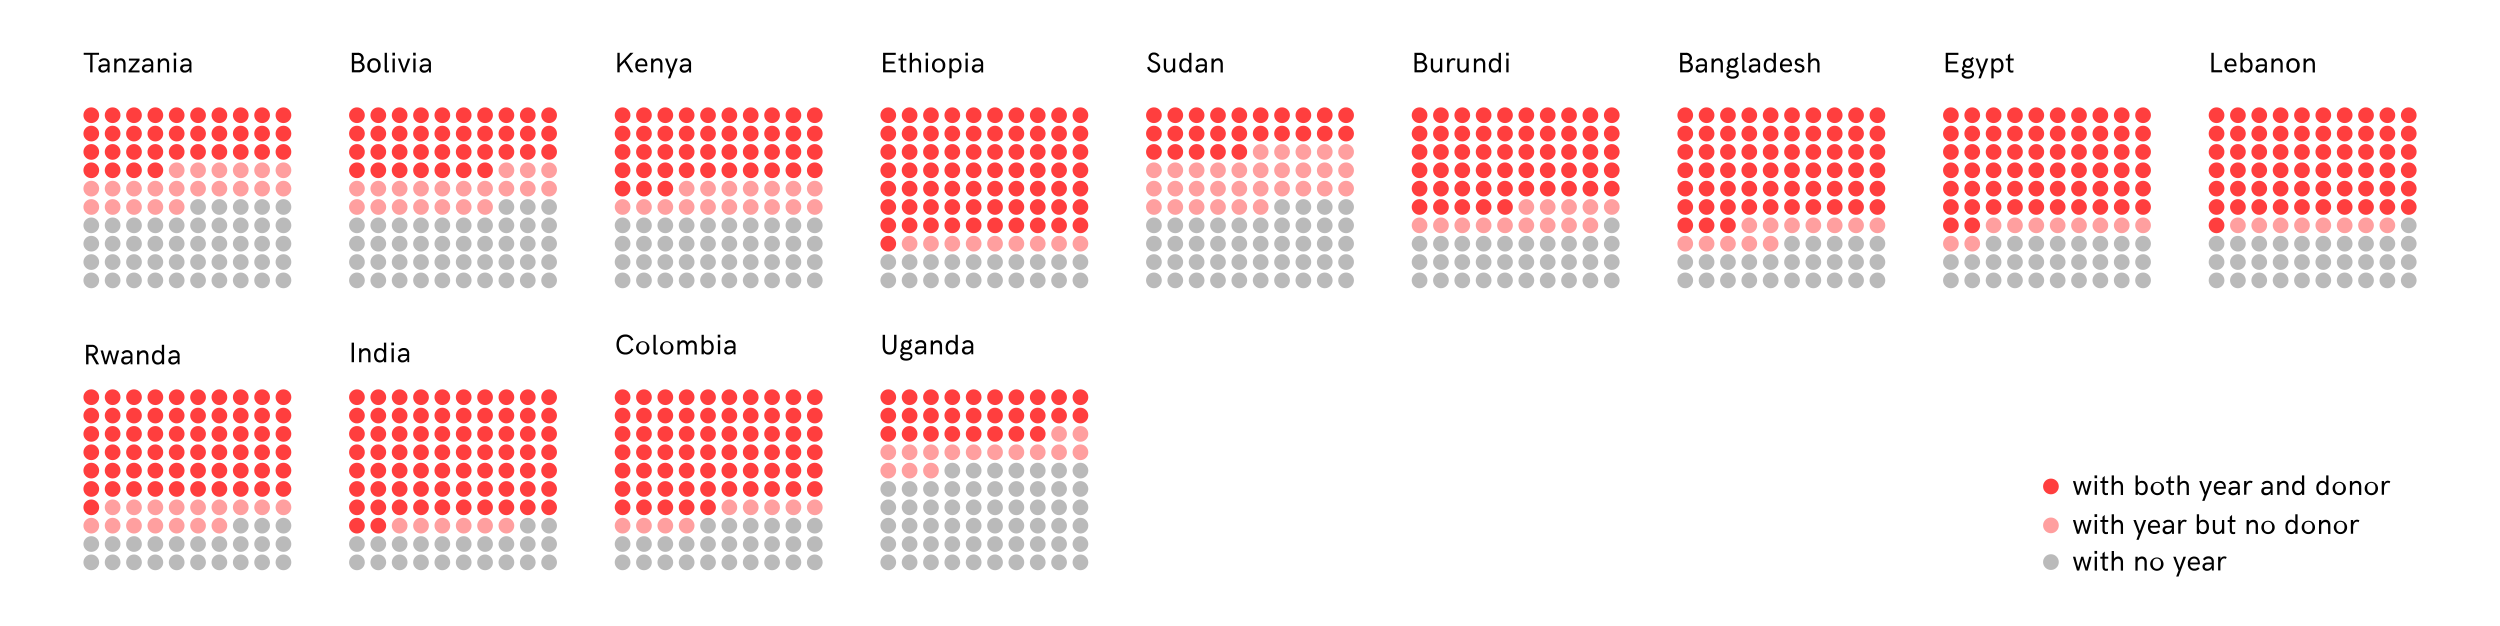 <svg xmlns="http://www.w3.org/2000/svg" viewBox="0 0 883.49 221.23"><defs><style>.cls-1{fill:#ff3e3e;}.cls-2{fill:#ff9f9f;}.cls-3{fill:#bababa;}.cls-4{isolation:isolate;}</style></defs><g id="Layer_5" data-name="Layer 5"><circle class="cls-1" cx="220.02" cy="40.72" r="2.78"/><circle class="cls-1" cx="227.57" cy="40.72" r="2.78"/><circle class="cls-1" cx="235.12" cy="40.72" r="2.78"/><circle class="cls-1" cx="242.66" cy="40.72" r="2.78"/><circle class="cls-1" cx="250.21" cy="40.72" r="2.78"/><circle class="cls-1" cx="257.75" cy="40.72" r="2.78"/><circle class="cls-1" cx="265.3" cy="40.72" r="2.78"/><circle class="cls-1" cx="272.85" cy="40.72" r="2.78"/><circle class="cls-1" cx="280.39" cy="40.72" r="2.78"/><circle class="cls-1" cx="287.94" cy="40.72" r="2.78"/><circle class="cls-1" cx="220.02" cy="47.21" r="2.78"/><circle class="cls-1" cx="227.57" cy="47.21" r="2.78"/><circle class="cls-1" cx="235.12" cy="47.21" r="2.78"/><circle class="cls-1" cx="242.66" cy="47.21" r="2.78"/><circle class="cls-1" cx="250.21" cy="47.21" r="2.78"/><circle class="cls-1" cx="257.75" cy="47.21" r="2.78"/><circle class="cls-1" cx="265.3" cy="47.21" r="2.78"/><circle class="cls-1" cx="272.85" cy="47.21" r="2.78"/><circle class="cls-1" cx="280.39" cy="47.21" r="2.78"/><circle class="cls-1" cx="287.94" cy="47.21" r="2.78"/><circle class="cls-1" cx="220.02" cy="53.69" r="2.78"/><circle class="cls-1" cx="227.57" cy="53.69" r="2.78"/><circle class="cls-1" cx="235.12" cy="53.69" r="2.78"/><circle class="cls-1" cx="242.66" cy="53.69" r="2.78"/><circle class="cls-1" cx="250.21" cy="53.69" r="2.78"/><circle class="cls-1" cx="257.75" cy="53.69" r="2.78"/><circle class="cls-1" cx="265.3" cy="53.69" r="2.78"/><circle class="cls-1" cx="272.85" cy="53.69" r="2.78"/><circle class="cls-1" cx="280.39" cy="53.69" r="2.78"/><circle class="cls-1" cx="287.94" cy="53.69" r="2.78"/><circle class="cls-1" cx="220.02" cy="60.18" r="2.78"/><circle class="cls-1" cx="227.57" cy="60.18" r="2.78"/><circle class="cls-1" cx="235.12" cy="60.18" r="2.78"/><circle class="cls-1" cx="242.66" cy="60.18" r="2.78"/><circle class="cls-1" cx="250.21" cy="60.18" r="2.78"/><circle class="cls-1" cx="257.75" cy="60.18" r="2.78"/><circle class="cls-1" cx="265.3" cy="60.18" r="2.78"/><circle class="cls-1" cx="272.85" cy="60.18" r="2.78"/><circle class="cls-1" cx="280.39" cy="60.18" r="2.78"/><circle class="cls-1" cx="287.94" cy="60.18" r="2.78"/><circle class="cls-1" cx="220.02" cy="66.66" r="2.78"/><circle class="cls-1" cx="227.57" cy="66.66" r="2.78"/><circle class="cls-1" cx="235.12" cy="66.66" r="2.78"/><circle class="cls-2" cx="242.66" cy="66.66" r="2.78"/><circle class="cls-2" cx="250.21" cy="66.66" r="2.78"/><circle class="cls-2" cx="257.75" cy="66.66" r="2.78"/><circle class="cls-2" cx="265.3" cy="66.66" r="2.78"/><circle class="cls-2" cx="272.85" cy="66.66" r="2.78"/><circle class="cls-2" cx="280.39" cy="66.66" r="2.78"/><circle class="cls-2" cx="287.94" cy="66.66" r="2.78"/><circle class="cls-2" cx="220.02" cy="73.15" r="2.78"/><circle class="cls-2" cx="227.57" cy="73.15" r="2.78"/><circle class="cls-2" cx="235.12" cy="73.15" r="2.78"/><circle class="cls-2" cx="242.66" cy="73.15" r="2.78"/><circle class="cls-2" cx="250.21" cy="73.15" r="2.78"/><circle class="cls-2" cx="257.75" cy="73.15" r="2.78"/><circle class="cls-2" cx="265.3" cy="73.15" r="2.78"/><circle class="cls-2" cx="272.85" cy="73.15" r="2.78"/><circle class="cls-2" cx="280.39" cy="73.15" r="2.78"/><circle class="cls-2" cx="287.94" cy="73.15" r="2.78"/><circle class="cls-3" cx="220.02" cy="79.64" r="2.78"/><circle class="cls-3" cx="227.57" cy="79.64" r="2.78"/><circle class="cls-3" cx="235.12" cy="79.64" r="2.78"/><circle class="cls-3" cx="242.66" cy="79.64" r="2.78"/><circle class="cls-3" cx="250.21" cy="79.64" r="2.78"/><circle class="cls-3" cx="257.75" cy="79.64" r="2.78"/><circle class="cls-3" cx="265.3" cy="79.64" r="2.78"/><circle class="cls-3" cx="272.85" cy="79.64" r="2.78"/><circle class="cls-3" cx="280.39" cy="79.64" r="2.78"/><circle class="cls-3" cx="287.94" cy="79.64" r="2.78"/><circle class="cls-3" cx="220.02" cy="86.12" r="2.78"/><circle class="cls-3" cx="227.57" cy="86.12" r="2.78"/><circle class="cls-3" cx="235.12" cy="86.12" r="2.78"/><circle class="cls-3" cx="242.66" cy="86.12" r="2.78"/><circle class="cls-3" cx="250.21" cy="86.12" r="2.78"/><circle class="cls-3" cx="257.75" cy="86.12" r="2.78"/><circle class="cls-3" cx="265.3" cy="86.12" r="2.78"/><circle class="cls-3" cx="272.85" cy="86.12" r="2.78"/><circle class="cls-3" cx="280.39" cy="86.12" r="2.78"/><circle class="cls-3" cx="287.94" cy="86.12" r="2.78"/><circle class="cls-3" cx="280.39" cy="92.61" r="2.78"/><circle class="cls-3" cx="287.94" cy="92.61" r="2.78"/><circle class="cls-3" cx="220.02" cy="92.61" r="2.78"/><circle class="cls-3" cx="227.57" cy="92.61" r="2.78"/><circle class="cls-3" cx="235.12" cy="92.61" r="2.78"/><circle class="cls-3" cx="242.66" cy="92.61" r="2.78"/><circle class="cls-3" cx="250.21" cy="92.61" r="2.78"/><circle class="cls-3" cx="257.75" cy="92.61" r="2.78"/><circle class="cls-3" cx="265.3" cy="92.61" r="2.78"/><circle class="cls-3" cx="272.85" cy="92.61" r="2.78"/><circle class="cls-3" cx="280.39" cy="99.09" r="2.78"/><circle class="cls-3" cx="287.94" cy="99.09" r="2.78"/><circle class="cls-3" cx="220.02" cy="99.09" r="2.78"/><circle class="cls-3" cx="227.57" cy="99.09" r="2.78"/><circle class="cls-3" cx="235.12" cy="99.09" r="2.78"/><circle class="cls-3" cx="242.66" cy="99.09" r="2.78"/><circle class="cls-3" cx="250.21" cy="99.09" r="2.78"/><circle class="cls-3" cx="257.75" cy="99.09" r="2.78"/><circle class="cls-3" cx="265.3" cy="99.09" r="2.78"/><circle class="cls-3" cx="272.85" cy="99.09" r="2.78"/><g class="cls-4"><path d="M218.19,18.66H219v4l3.75-4h1.1l-2.63,2.74,2.59,4.16h-1L220.67,22,219,23.68v1.88h-.84Z"/><path d="M224.53,23.15a2.24,2.24,0,0,1,2.15-2.53c1.62,0,2.1,1.23,2.1,2.57a1.8,1.8,0,0,1,0,.2h-3.39a1.39,1.39,0,0,0,1.39,1.52,1.7,1.7,0,0,0,1.36-.51l.54.44a2.38,2.38,0,0,1-1.89.78A2.22,2.22,0,0,1,224.53,23.15Zm3.49-.4a1.29,1.29,0,0,0-1.34-1.43,1.32,1.32,0,0,0-1.31,1.43Z"/><path d="M230.1,20.68h.8v.75a1.81,1.81,0,0,1,1.51-.83c1.23,0,1.7.94,1.7,2v3h-.8V22.69c0-.67-.2-1.33-1-1.33a1.45,1.45,0,0,0-1.42,1.45v2.75h-.8Z"/><path d="M236.89,25.51,235,20.68h.88l1.39,3.9,1.37-3.9h.88l-2.64,7h-.83Z"/><path d="M240.19,24.2c0-1,.75-1.45,1.8-1.45h1.48c0-.9-.31-1.45-1.22-1.45A1.56,1.56,0,0,0,241,22l-.6-.45a2.19,2.19,0,0,1,1.91-.95,1.78,1.78,0,0,1,1.91,2v3h-.65l-.06-.84a1.89,1.89,0,0,1-1.73.94A1.48,1.48,0,0,1,240.19,24.2Zm3.28-.81h-1.41c-.59,0-1.05.29-1.05.81s.45.75,1,.75A1.56,1.56,0,0,0,243.47,23.39Z"/></g><circle class="cls-1" cx="220.02" cy="140.37" r="2.78"/><circle class="cls-1" cx="227.57" cy="140.37" r="2.78"/><circle class="cls-1" cx="235.12" cy="140.37" r="2.78"/><circle class="cls-1" cx="242.66" cy="140.37" r="2.78"/><circle class="cls-1" cx="250.21" cy="140.37" r="2.78"/><circle class="cls-1" cx="257.75" cy="140.37" r="2.78"/><circle class="cls-1" cx="265.3" cy="140.37" r="2.78"/><circle class="cls-1" cx="272.85" cy="140.37" r="2.78"/><circle class="cls-1" cx="280.39" cy="140.37" r="2.78"/><circle class="cls-1" cx="287.94" cy="140.37" r="2.78"/><circle class="cls-1" cx="220.02" cy="146.86" r="2.78"/><circle class="cls-1" cx="227.57" cy="146.86" r="2.78"/><circle class="cls-1" cx="235.12" cy="146.86" r="2.78"/><circle class="cls-1" cx="242.66" cy="146.86" r="2.78"/><circle class="cls-1" cx="250.21" cy="146.86" r="2.78"/><circle class="cls-1" cx="257.75" cy="146.86" r="2.78"/><circle class="cls-1" cx="265.3" cy="146.86" r="2.78"/><circle class="cls-1" cx="272.85" cy="146.86" r="2.78"/><circle class="cls-1" cx="280.39" cy="146.86" r="2.78"/><circle class="cls-1" cx="287.94" cy="146.86" r="2.78"/><circle class="cls-1" cx="220.02" cy="153.34" r="2.78"/><circle class="cls-1" cx="227.57" cy="153.34" r="2.78"/><circle class="cls-1" cx="235.12" cy="153.34" r="2.78"/><circle class="cls-1" cx="242.66" cy="153.34" r="2.78"/><circle class="cls-1" cx="250.21" cy="153.34" r="2.78"/><circle class="cls-1" cx="257.75" cy="153.34" r="2.78"/><circle class="cls-1" cx="265.3" cy="153.34" r="2.78"/><circle class="cls-1" cx="272.85" cy="153.34" r="2.78"/><circle class="cls-1" cx="280.39" cy="153.34" r="2.78"/><circle class="cls-1" cx="287.94" cy="153.34" r="2.78"/><circle class="cls-1" cx="220.02" cy="159.83" r="2.78"/><circle class="cls-1" cx="227.57" cy="159.83" r="2.78"/><circle class="cls-1" cx="235.12" cy="159.83" r="2.78"/><circle class="cls-1" cx="242.66" cy="159.83" r="2.78"/><circle class="cls-1" cx="250.21" cy="159.83" r="2.78"/><circle class="cls-1" cx="257.75" cy="159.83" r="2.78"/><circle class="cls-1" cx="265.3" cy="159.83" r="2.78"/><circle class="cls-1" cx="272.85" cy="159.83" r="2.78"/><circle class="cls-1" cx="280.39" cy="159.83" r="2.78"/><circle class="cls-1" cx="287.94" cy="159.83" r="2.78"/><circle class="cls-1" cx="220.02" cy="166.31" r="2.78"/><circle class="cls-1" cx="227.57" cy="166.31" r="2.78"/><circle class="cls-1" cx="235.12" cy="166.31" r="2.78"/><circle class="cls-1" cx="242.66" cy="166.31" r="2.78"/><circle class="cls-1" cx="250.21" cy="166.31" r="2.78"/><circle class="cls-1" cx="257.75" cy="166.31" r="2.78"/><circle class="cls-1" cx="265.3" cy="166.31" r="2.78"/><circle class="cls-1" cx="272.85" cy="166.31" r="2.78"/><circle class="cls-1" cx="280.39" cy="166.31" r="2.78"/><circle class="cls-1" cx="287.94" cy="166.31" r="2.78"/><circle class="cls-1" cx="220.02" cy="172.8" r="2.78"/><circle class="cls-1" cx="227.57" cy="172.8" r="2.78"/><circle class="cls-1" cx="235.12" cy="172.8" r="2.78"/><circle class="cls-1" cx="242.66" cy="172.8" r="2.78"/><circle class="cls-1" cx="250.21" cy="172.8" r="2.78"/><circle class="cls-1" cx="257.75" cy="172.8" r="2.78"/><circle class="cls-1" cx="265.3" cy="172.8" r="2.78"/><circle class="cls-1" cx="272.85" cy="172.8" r="2.78"/><circle class="cls-1" cx="280.39" cy="172.8" r="2.78"/><circle class="cls-1" cx="287.94" cy="172.8" r="2.78"/><circle class="cls-1" cx="220.02" cy="179.29" r="2.78"/><circle class="cls-1" cx="227.57" cy="179.29" r="2.78"/><circle class="cls-1" cx="235.12" cy="179.29" r="2.78"/><circle class="cls-1" cx="242.66" cy="179.29" r="2.78"/><circle class="cls-1" cx="250.21" cy="179.29" r="2.78"/><circle class="cls-2" cx="257.75" cy="179.29" r="2.78"/><circle class="cls-2" cx="265.3" cy="179.29" r="2.78"/><circle class="cls-2" cx="272.85" cy="179.29" r="2.78"/><circle class="cls-2" cx="280.39" cy="179.29" r="2.78"/><circle class="cls-2" cx="287.94" cy="179.29" r="2.78"/><circle class="cls-2" cx="220.02" cy="185.77" r="2.78"/><circle class="cls-2" cx="227.57" cy="185.77" r="2.78"/><circle class="cls-2" cx="235.12" cy="185.77" r="2.78"/><circle class="cls-2" cx="242.66" cy="185.77" r="2.78"/><circle class="cls-3" cx="250.21" cy="185.77" r="2.78"/><circle class="cls-3" cx="257.75" cy="185.77" r="2.78"/><circle class="cls-3" cx="265.3" cy="185.77" r="2.78"/><circle class="cls-3" cx="272.85" cy="185.77" r="2.78"/><circle class="cls-3" cx="280.39" cy="185.77" r="2.78"/><circle class="cls-3" cx="287.94" cy="185.77" r="2.78"/><circle class="cls-3" cx="280.39" cy="192.26" r="2.78"/><circle class="cls-3" cx="287.94" cy="192.26" r="2.78"/><circle class="cls-3" cx="220.02" cy="192.26" r="2.78"/><circle class="cls-3" cx="227.57" cy="192.26" r="2.78"/><circle class="cls-3" cx="235.12" cy="192.26" r="2.78"/><circle class="cls-3" cx="242.66" cy="192.26" r="2.78"/><circle class="cls-3" cx="250.21" cy="192.26" r="2.78"/><circle class="cls-3" cx="257.75" cy="192.26" r="2.78"/><circle class="cls-3" cx="265.3" cy="192.26" r="2.78"/><circle class="cls-3" cx="272.85" cy="192.26" r="2.78"/><circle class="cls-3" cx="280.39" cy="198.74" r="2.78"/><circle class="cls-3" cx="287.94" cy="198.74" r="2.78"/><circle class="cls-3" cx="220.02" cy="198.74" r="2.78"/><circle class="cls-3" cx="227.57" cy="198.74" r="2.78"/><circle class="cls-3" cx="235.12" cy="198.74" r="2.78"/><circle class="cls-3" cx="242.66" cy="198.74" r="2.78"/><circle class="cls-3" cx="250.21" cy="198.74" r="2.78"/><circle class="cls-3" cx="257.75" cy="198.74" r="2.78"/><circle class="cls-3" cx="265.3" cy="198.74" r="2.78"/><circle class="cls-3" cx="272.85" cy="198.74" r="2.78"/><g class="cls-4"><path d="M217.86,121.76c0-1.93,1-3.56,3.13-3.56a2.93,2.93,0,0,1,2.83,1.86l-.78.32A1.94,1.94,0,0,0,221,119c-1.61,0-2.29,1.28-2.29,2.73s.68,2.82,2.31,2.82a2,2,0,0,0,2.05-1.41l.78.32A2.92,2.92,0,0,1,221,125.3C218.86,125.3,217.86,123.69,217.86,121.76Z"/><path d="M224.79,122.79a2.36,2.36,0,1,1,2.35,2.51A2.38,2.38,0,0,1,224.79,122.79Zm3.81,0c0-1-.41-1.82-1.46-1.82s-1.46.87-1.46,1.82.41,1.82,1.46,1.82S228.6,123.74,228.6,122.79Z"/><path d="M230.92,124.22v-5.91h.8v6s0,.29.27.29a2.42,2.42,0,0,0,.44,0v.64a2.54,2.54,0,0,1-.67.1C231,125.3,230.92,124.85,230.92,124.22Z"/><path d="M233.28,122.79a2.36,2.36,0,1,1,2.35,2.51A2.38,2.38,0,0,1,233.28,122.79Zm3.81,0c0-1-.41-1.82-1.46-1.82s-1.46.87-1.46,1.82.41,1.82,1.46,1.82S237.09,123.74,237.09,122.79Z"/><path d="M239.41,120.33h.8v.79a1.43,1.43,0,0,1,1.31-.88,1.53,1.53,0,0,1,1.49,1,1.62,1.62,0,0,1,1.52-.94c1.23,0,1.71.94,1.71,2v3h-.8v-2.86c0-.67-.21-1.4-1-1.4a1.35,1.35,0,0,0-1.22,1.51v2.75h-.8v-2.88c0-.67-.2-1.38-1-1.38a1.35,1.35,0,0,0-1.22,1.51v2.75h-.8Z"/><path d="M248.73,124.56v.64h-.8v-6.89h.8V121a1.75,1.75,0,0,1,1.5-.76c1.28,0,2,1.15,2,2.55s-.7,2.53-2,2.53A1.73,1.73,0,0,1,248.73,124.56Zm2.68-1.79c0-1-.43-1.84-1.38-1.84s-1.36.87-1.36,1.84.41,1.83,1.36,1.83S251.41,123.75,251.41,122.77Z"/><path d="M253.64,118.28h.91v1h-.91Zm.06,2h.8v4.87h-.8Z"/><path d="M255.92,123.85c0-1,.75-1.45,1.8-1.45h1.48c0-.9-.31-1.45-1.22-1.45a1.56,1.56,0,0,0-1.27.7l-.6-.45a2.19,2.19,0,0,1,1.91-1,1.78,1.78,0,0,1,1.91,2v3h-.65l-.06-.83a1.88,1.88,0,0,1-1.73.93A1.47,1.47,0,0,1,255.92,123.85Zm3.28-.81h-1.41c-.59,0-1.05.29-1.05.81s.45.75.95.75A1.56,1.56,0,0,0,259.2,123Z"/></g><g class="cls-4"><path d="M31.89,19.37H29.58v-.71H35v.71h-2.3v6.19h-.84Z"/><path d="M34.74,24.2c0-1,.75-1.45,1.8-1.45H38c0-.9-.3-1.45-1.21-1.45a1.56,1.56,0,0,0-1.27.7l-.6-.45a2.19,2.19,0,0,1,1.91-.95,1.78,1.78,0,0,1,1.9,2v3H38.1L38,24.72a1.86,1.86,0,0,1-1.72.94A1.48,1.48,0,0,1,34.74,24.2ZM38,23.39h-1.4c-.59,0-1,.29-1,.81s.45.75.95.75A1.56,1.56,0,0,0,38,23.39Z"/><path d="M40.37,20.68h.8v.75a1.81,1.81,0,0,1,1.51-.83c1.22,0,1.69.94,1.69,2v3h-.79V22.69c0-.67-.21-1.33-1-1.33a1.45,1.45,0,0,0-1.42,1.45v2.75h-.8Z"/><path d="M45.42,25l2.93-3.61H45.56v-.68h3.75v.65l-2.87,3.55h2.87v.68H45.42Z"/><path d="M50.15,24.2c0-1,.75-1.45,1.8-1.45h1.48c0-.9-.31-1.45-1.22-1.45a1.56,1.56,0,0,0-1.27.7l-.6-.45a2.19,2.19,0,0,1,1.91-.95,1.78,1.78,0,0,1,1.9,2v3h-.64l-.06-.84a1.89,1.89,0,0,1-1.73.94A1.48,1.48,0,0,1,50.15,24.2Zm3.28-.81H52c-.59,0-1.05.29-1.05.81s.45.75,1,.75A1.56,1.56,0,0,0,53.43,23.39Z"/><path d="M55.78,20.68h.8v.75a1.81,1.81,0,0,1,1.51-.83c1.22,0,1.69.94,1.69,2v3H59V22.69c0-.67-.21-1.33-1-1.33a1.45,1.45,0,0,0-1.42,1.45v2.75h-.8Z"/><path d="M61.37,18.63h.91v1h-.91Zm.06,2.05h.8v4.88h-.8Z"/><path d="M63.65,24.2c0-1,.75-1.45,1.8-1.45h1.48c0-.9-.31-1.45-1.22-1.45a1.56,1.56,0,0,0-1.27.7l-.6-.45a2.19,2.19,0,0,1,1.91-.95,1.78,1.78,0,0,1,1.9,2v3H67L67,24.72a1.89,1.89,0,0,1-1.73.94A1.48,1.48,0,0,1,63.65,24.2Zm3.28-.81H65.52c-.59,0-1,.29-1,.81s.45.75,1,.75A1.56,1.56,0,0,0,66.93,23.39Z"/></g><circle class="cls-1" cx="32.26" cy="40.72" r="2.78"/><circle class="cls-1" cx="39.8" cy="40.72" r="2.78"/><circle class="cls-1" cx="47.35" cy="40.72" r="2.78"/><circle class="cls-1" cx="54.9" cy="40.72" r="2.78"/><circle class="cls-1" cx="62.44" cy="40.72" r="2.78"/><circle class="cls-1" cx="69.99" cy="40.72" r="2.78"/><circle class="cls-1" cx="77.53" cy="40.72" r="2.78"/><circle class="cls-1" cx="85.08" cy="40.72" r="2.78"/><circle class="cls-1" cx="92.63" cy="40.72" r="2.78"/><circle class="cls-1" cx="100.17" cy="40.72" r="2.78"/><circle class="cls-1" cx="32.26" cy="47.21" r="2.78"/><circle class="cls-1" cx="39.8" cy="47.21" r="2.78"/><circle class="cls-1" cx="47.35" cy="47.21" r="2.78"/><circle class="cls-1" cx="54.9" cy="47.21" r="2.78"/><circle class="cls-1" cx="62.44" cy="47.21" r="2.78"/><circle class="cls-1" cx="69.99" cy="47.21" r="2.78"/><circle class="cls-1" cx="77.53" cy="47.21" r="2.78"/><circle class="cls-1" cx="85.08" cy="47.21" r="2.78"/><circle class="cls-1" cx="92.63" cy="47.21" r="2.78"/><circle class="cls-1" cx="100.17" cy="47.21" r="2.78"/><circle class="cls-1" cx="32.26" cy="53.69" r="2.78"/><circle class="cls-1" cx="39.8" cy="53.69" r="2.78"/><circle class="cls-1" cx="47.35" cy="53.69" r="2.78"/><circle class="cls-1" cx="54.9" cy="53.69" r="2.78"/><circle class="cls-1" cx="62.44" cy="53.69" r="2.78"/><circle class="cls-1" cx="69.99" cy="53.69" r="2.78"/><circle class="cls-1" cx="77.53" cy="53.69" r="2.78"/><circle class="cls-1" cx="85.08" cy="53.69" r="2.78"/><circle class="cls-1" cx="92.63" cy="53.69" r="2.78"/><circle class="cls-1" cx="100.17" cy="53.69" r="2.78"/><circle class="cls-1" cx="32.26" cy="60.18" r="2.78"/><circle class="cls-1" cx="39.8" cy="60.18" r="2.78"/><circle class="cls-1" cx="47.35" cy="60.18" r="2.78"/><circle class="cls-1" cx="54.9" cy="60.18" r="2.78"/><circle class="cls-2" cx="62.44" cy="60.18" r="2.78"/><circle class="cls-2" cx="69.99" cy="60.18" r="2.78"/><circle class="cls-2" cx="77.53" cy="60.18" r="2.78"/><circle class="cls-2" cx="85.08" cy="60.18" r="2.78"/><circle class="cls-2" cx="92.63" cy="60.18" r="2.78"/><circle class="cls-2" cx="100.17" cy="60.18" r="2.78"/><circle class="cls-2" cx="32.26" cy="66.66" r="2.78"/><circle class="cls-2" cx="39.8" cy="66.66" r="2.78"/><circle class="cls-2" cx="47.35" cy="66.66" r="2.78"/><circle class="cls-2" cx="54.9" cy="66.66" r="2.78"/><circle class="cls-2" cx="62.44" cy="66.66" r="2.78"/><circle class="cls-2" cx="69.99" cy="66.66" r="2.78"/><circle class="cls-2" cx="77.53" cy="66.66" r="2.78"/><circle class="cls-2" cx="85.08" cy="66.66" r="2.78"/><circle class="cls-2" cx="92.63" cy="66.66" r="2.78"/><circle class="cls-2" cx="100.17" cy="66.66" r="2.78"/><circle class="cls-2" cx="32.26" cy="73.15" r="2.78"/><circle class="cls-2" cx="39.8" cy="73.15" r="2.78"/><circle class="cls-2" cx="47.35" cy="73.15" r="2.78"/><circle class="cls-2" cx="54.9" cy="73.15" r="2.78"/><circle class="cls-2" cx="62.44" cy="73.15" r="2.78"/><circle class="cls-3" cx="69.99" cy="73.15" r="2.78"/><circle class="cls-3" cx="77.53" cy="73.15" r="2.78"/><circle class="cls-3" cx="85.08" cy="73.15" r="2.78"/><circle class="cls-3" cx="92.63" cy="73.15" r="2.78"/><circle class="cls-3" cx="100.17" cy="73.15" r="2.78"/><circle class="cls-3" cx="32.26" cy="79.64" r="2.78"/><circle class="cls-3" cx="39.8" cy="79.64" r="2.78"/><circle class="cls-3" cx="47.35" cy="79.64" r="2.78"/><circle class="cls-3" cx="54.9" cy="79.64" r="2.78"/><circle class="cls-3" cx="62.44" cy="79.64" r="2.78"/><circle class="cls-3" cx="69.99" cy="79.64" r="2.78"/><circle class="cls-3" cx="77.53" cy="79.64" r="2.78"/><circle class="cls-3" cx="85.08" cy="79.64" r="2.78"/><circle class="cls-3" cx="92.63" cy="79.64" r="2.78"/><circle class="cls-3" cx="100.17" cy="79.64" r="2.78"/><circle class="cls-3" cx="32.26" cy="86.12" r="2.78"/><circle class="cls-3" cx="39.8" cy="86.12" r="2.78"/><circle class="cls-3" cx="47.35" cy="86.12" r="2.78"/><circle class="cls-3" cx="54.9" cy="86.12" r="2.78"/><circle class="cls-3" cx="62.44" cy="86.12" r="2.78"/><circle class="cls-3" cx="69.99" cy="86.12" r="2.78"/><circle class="cls-3" cx="77.53" cy="86.12" r="2.78"/><circle class="cls-3" cx="85.08" cy="86.12" r="2.78"/><circle class="cls-3" cx="92.63" cy="86.12" r="2.78"/><circle class="cls-3" cx="100.17" cy="86.12" r="2.78"/><circle class="cls-3" cx="92.63" cy="92.61" r="2.78"/><circle class="cls-3" cx="100.17" cy="92.61" r="2.78"/><circle class="cls-3" cx="32.26" cy="92.61" r="2.78"/><circle class="cls-3" cx="39.8" cy="92.61" r="2.78"/><circle class="cls-3" cx="47.35" cy="92.61" r="2.78"/><circle class="cls-3" cx="54.9" cy="92.61" r="2.78"/><circle class="cls-3" cx="62.44" cy="92.61" r="2.78"/><circle class="cls-3" cx="69.99" cy="92.61" r="2.78"/><circle class="cls-3" cx="77.53" cy="92.61" r="2.78"/><circle class="cls-3" cx="85.08" cy="92.61" r="2.78"/><circle class="cls-3" cx="92.63" cy="99.09" r="2.78"/><circle class="cls-3" cx="100.17" cy="99.09" r="2.78"/><circle class="cls-3" cx="32.26" cy="99.09" r="2.78"/><circle class="cls-3" cx="39.8" cy="99.09" r="2.78"/><circle class="cls-3" cx="47.35" cy="99.09" r="2.78"/><circle class="cls-3" cx="54.9" cy="99.09" r="2.78"/><circle class="cls-3" cx="62.44" cy="99.09" r="2.78"/><circle class="cls-3" cx="69.99" cy="99.09" r="2.78"/><circle class="cls-3" cx="77.53" cy="99.09" r="2.78"/><circle class="cls-3" cx="85.08" cy="99.09" r="2.78"/><g class="cls-4"><path d="M30.43,121.85h2a2,2,0,0,1,2.18,1.94,1.78,1.78,0,0,1-1.44,1.78l1.86,3.18h-1l-1.76-3.07H31.27v3.07h-.84Zm2.14,3.07a1.15,1.15,0,0,0,1.24-1.14,1.19,1.19,0,0,0-1.35-1.18H31.28v2.32Z"/><path d="M35.54,123.86h.85l1,3.79,1.09-3.79h.72l1.08,3.78,1-3.78h.85l-1.39,4.88h-.75l-1.12-3.84-1.12,3.84h-.76Z"/><path d="M42.81,127.38c0-1,.75-1.45,1.8-1.45h1.48c0-.9-.31-1.45-1.22-1.45a1.56,1.56,0,0,0-1.27.7l-.6-.45a2.19,2.19,0,0,1,1.91-1,1.78,1.78,0,0,1,1.9,2v3h-.64l-.06-.84a1.89,1.89,0,0,1-1.73.94A1.48,1.48,0,0,1,42.81,127.38Zm3.28-.81H44.68c-.59,0-1,.29-1,.81s.45.75.95.75A1.56,1.56,0,0,0,46.09,126.57Z"/><path d="M48.44,123.86h.8v.75a1.81,1.81,0,0,1,1.51-.83c1.22,0,1.69.94,1.69,2v3h-.79v-2.87c0-.67-.2-1.33-1-1.33A1.45,1.45,0,0,0,49.24,126v2.75h-.8Z"/><path d="M53.7,126.3c0-1.4.7-2.54,2-2.54a1.72,1.72,0,0,1,1.49.75v-2.67H58v6.9h-.8v-.65a1.72,1.72,0,0,1-1.49.75C54.4,128.84,53.7,127.7,53.7,126.3Zm3.52,0c0-1-.39-1.8-1.34-1.8s-1.38.83-1.38,1.8.43,1.81,1.38,1.81S57.22,127.28,57.22,126.3Z"/><path d="M59.46,127.38c0-1,.75-1.45,1.8-1.45h1.47c0-.9-.3-1.45-1.21-1.45a1.56,1.56,0,0,0-1.27.7l-.6-.45a2.19,2.19,0,0,1,1.91-1,1.78,1.78,0,0,1,1.9,2v3h-.65l-.06-.84a1.86,1.86,0,0,1-1.72.94A1.48,1.48,0,0,1,59.46,127.38Zm3.27-.81h-1.4c-.59,0-1,.29-1,.81s.45.75.95.75A1.56,1.56,0,0,0,62.73,126.57Z"/></g><circle class="cls-1" cx="32.26" cy="140.37" r="2.78"/><circle class="cls-1" cx="39.8" cy="140.37" r="2.78"/><circle class="cls-1" cx="47.35" cy="140.37" r="2.78"/><circle class="cls-1" cx="54.9" cy="140.37" r="2.78"/><circle class="cls-1" cx="62.44" cy="140.37" r="2.78"/><circle class="cls-1" cx="69.99" cy="140.37" r="2.78"/><circle class="cls-1" cx="77.53" cy="140.37" r="2.78"/><circle class="cls-1" cx="85.08" cy="140.37" r="2.78"/><circle class="cls-1" cx="92.63" cy="140.37" r="2.78"/><circle class="cls-1" cx="100.17" cy="140.37" r="2.78"/><circle class="cls-1" cx="32.26" cy="146.86" r="2.78"/><circle class="cls-1" cx="39.8" cy="146.86" r="2.78"/><circle class="cls-1" cx="47.35" cy="146.86" r="2.78"/><circle class="cls-1" cx="54.9" cy="146.86" r="2.78"/><circle class="cls-1" cx="62.44" cy="146.86" r="2.78"/><circle class="cls-1" cx="69.99" cy="146.86" r="2.78"/><circle class="cls-1" cx="77.53" cy="146.86" r="2.78"/><circle class="cls-1" cx="85.08" cy="146.86" r="2.78"/><circle class="cls-1" cx="92.63" cy="146.86" r="2.78"/><circle class="cls-1" cx="100.17" cy="146.86" r="2.78"/><circle class="cls-1" cx="32.26" cy="153.34" r="2.78"/><circle class="cls-1" cx="39.8" cy="153.34" r="2.78"/><circle class="cls-1" cx="47.35" cy="153.34" r="2.78"/><circle class="cls-1" cx="54.9" cy="153.34" r="2.78"/><circle class="cls-1" cx="62.44" cy="153.34" r="2.78"/><circle class="cls-1" cx="69.99" cy="153.34" r="2.78"/><circle class="cls-1" cx="77.53" cy="153.34" r="2.78"/><circle class="cls-1" cx="85.08" cy="153.34" r="2.78"/><circle class="cls-1" cx="92.63" cy="153.34" r="2.78"/><circle class="cls-1" cx="100.17" cy="153.34" r="2.78"/><circle class="cls-1" cx="32.26" cy="159.83" r="2.78"/><circle class="cls-1" cx="39.8" cy="159.83" r="2.78"/><circle class="cls-1" cx="47.35" cy="159.83" r="2.78"/><circle class="cls-1" cx="54.9" cy="159.83" r="2.78"/><circle class="cls-1" cx="62.44" cy="159.83" r="2.78"/><circle class="cls-1" cx="69.99" cy="159.83" r="2.78"/><circle class="cls-1" cx="77.53" cy="159.83" r="2.78"/><circle class="cls-1" cx="85.08" cy="159.83" r="2.78"/><circle class="cls-1" cx="92.63" cy="159.83" r="2.78"/><circle class="cls-1" cx="100.17" cy="159.83" r="2.78"/><circle class="cls-1" cx="32.26" cy="166.31" r="2.78"/><circle class="cls-1" cx="39.8" cy="166.31" r="2.78"/><circle class="cls-1" cx="47.35" cy="166.31" r="2.78"/><circle class="cls-1" cx="54.9" cy="166.31" r="2.78"/><circle class="cls-1" cx="62.44" cy="166.31" r="2.78"/><circle class="cls-1" cx="69.99" cy="166.31" r="2.78"/><circle class="cls-1" cx="77.53" cy="166.31" r="2.78"/><circle class="cls-1" cx="85.08" cy="166.31" r="2.78"/><circle class="cls-1" cx="92.63" cy="166.31" r="2.78"/><circle class="cls-1" cx="100.17" cy="166.31" r="2.78"/><circle class="cls-1" cx="32.26" cy="172.8" r="2.78"/><circle class="cls-1" cx="39.8" cy="172.8" r="2.78"/><circle class="cls-1" cx="47.35" cy="172.8" r="2.78"/><circle class="cls-1" cx="54.9" cy="172.8" r="2.78"/><circle class="cls-1" cx="62.44" cy="172.8" r="2.78"/><circle class="cls-1" cx="69.99" cy="172.8" r="2.78"/><circle class="cls-1" cx="77.53" cy="172.8" r="2.78"/><circle class="cls-1" cx="85.08" cy="172.8" r="2.78"/><circle class="cls-1" cx="92.63" cy="172.8" r="2.78"/><circle class="cls-1" cx="100.17" cy="172.8" r="2.78"/><circle class="cls-1" cx="32.26" cy="179.29" r="2.78"/><circle class="cls-2" cx="39.8" cy="179.29" r="2.78"/><circle class="cls-2" cx="47.35" cy="179.29" r="2.78"/><circle class="cls-2" cx="54.9" cy="179.29" r="2.78"/><circle class="cls-2" cx="62.44" cy="179.29" r="2.78"/><circle class="cls-2" cx="69.99" cy="179.29" r="2.78"/><circle class="cls-2" cx="77.53" cy="179.29" r="2.78"/><circle class="cls-2" cx="85.08" cy="179.29" r="2.78"/><circle class="cls-2" cx="92.63" cy="179.29" r="2.78"/><circle class="cls-2" cx="100.17" cy="179.29" r="2.78"/><circle class="cls-2" cx="32.26" cy="185.77" r="2.78"/><circle class="cls-2" cx="39.8" cy="185.77" r="2.78"/><circle class="cls-2" cx="47.35" cy="185.77" r="2.78"/><circle class="cls-2" cx="54.9" cy="185.77" r="2.78"/><circle class="cls-2" cx="62.44" cy="185.77" r="2.78"/><circle class="cls-2" cx="69.99" cy="185.77" r="2.78"/><circle class="cls-2" cx="77.53" cy="185.77" r="2.78"/><circle class="cls-3" cx="85.08" cy="185.77" r="2.78"/><circle class="cls-3" cx="92.63" cy="185.77" r="2.78"/><circle class="cls-3" cx="100.17" cy="185.77" r="2.78"/><circle class="cls-3" cx="92.63" cy="192.26" r="2.78"/><circle class="cls-3" cx="100.17" cy="192.26" r="2.78"/><circle class="cls-3" cx="32.26" cy="192.26" r="2.78"/><circle class="cls-3" cx="39.8" cy="192.26" r="2.78"/><circle class="cls-3" cx="47.35" cy="192.26" r="2.78"/><circle class="cls-3" cx="54.9" cy="192.26" r="2.78"/><circle class="cls-3" cx="62.44" cy="192.26" r="2.78"/><circle class="cls-3" cx="69.99" cy="192.26" r="2.78"/><circle class="cls-3" cx="77.53" cy="192.26" r="2.78"/><circle class="cls-3" cx="85.08" cy="192.26" r="2.78"/><circle class="cls-3" cx="92.63" cy="198.74" r="2.78"/><circle class="cls-3" cx="100.17" cy="198.74" r="2.78"/><circle class="cls-3" cx="32.26" cy="198.74" r="2.78"/><circle class="cls-3" cx="39.8" cy="198.74" r="2.78"/><circle class="cls-3" cx="47.35" cy="198.74" r="2.78"/><circle class="cls-3" cx="54.9" cy="198.74" r="2.78"/><circle class="cls-3" cx="62.44" cy="198.74" r="2.78"/><circle class="cls-3" cx="69.99" cy="198.74" r="2.78"/><circle class="cls-3" cx="77.53" cy="198.74" r="2.78"/><circle class="cls-3" cx="85.08" cy="198.74" r="2.78"/><circle class="cls-1" cx="724.79" cy="171.91" r="2.78"/><g class="cls-4"><path d="M732.56,170h.85l1,3.78,1.09-3.78h.72l1.09,3.77,1-3.77h.85l-1.39,4.87H737l-1.12-3.83-1.12,3.83H734Z"/><path d="M740.2,168h.91v1h-.91Zm.06,2h.8v4.87h-.8Z"/><path d="M743,173.6v-2.91h-.76V170H743v-1.12l.8-.7V170h1.25v.68h-1.25v2.93c0,.49.2.66.52.66a1.81,1.81,0,0,0,.63-.09v.69a2.2,2.2,0,0,1-.7.1C743.42,175,743,174.42,743,173.6Z"/><path d="M746.26,168h.8v2.77a1.81,1.81,0,0,1,1.51-.83c1.23,0,1.7.94,1.7,2v3h-.8V172c0-.67-.2-1.33-1-1.33a1.45,1.45,0,0,0-1.42,1.45v2.74h-.8Z"/><path d="M755.51,174.24v.64h-.8V168h.8v2.67a1.75,1.75,0,0,1,1.5-.76c1.28,0,2,1.15,2,2.55s-.7,2.53-2,2.53A1.73,1.73,0,0,1,755.51,174.24Zm2.68-1.79c0-1-.43-1.84-1.38-1.84s-1.36.87-1.36,1.84.41,1.83,1.36,1.83S758.19,173.43,758.19,172.45Z"/><path d="M760.05,172.47A2.36,2.36,0,1,1,762.4,175,2.38,2.38,0,0,1,760.05,172.47Zm3.81,0c0-.95-.41-1.82-1.46-1.82s-1.46.87-1.46,1.82.41,1.81,1.46,1.81S763.86,173.42,763.86,172.47Z"/><path d="M766.31,173.6v-2.91h-.76V170h.76v-1.12l.8-.7V170h1.25v.68h-1.25v2.93c0,.49.2.66.52.66a1.81,1.81,0,0,0,.63-.09v.69a2.2,2.2,0,0,1-.7.1C766.69,175,766.31,174.42,766.31,173.6Z"/><path d="M769.53,168h.8v2.77a1.81,1.81,0,0,1,1.51-.83c1.23,0,1.7.94,1.7,2v3h-.8V172c0-.67-.2-1.33-1-1.33a1.45,1.45,0,0,0-1.42,1.45v2.74h-.8Z"/><path d="M779.07,174.83,777.2,170h.88l1.39,3.9,1.37-3.9h.88l-2.64,7h-.83Z"/><path d="M782.37,172.48a2.24,2.24,0,0,1,2.15-2.53c1.62,0,2.1,1.23,2.1,2.57a1.8,1.8,0,0,1,0,.2h-3.39a1.39,1.39,0,0,0,1.39,1.52,1.73,1.73,0,0,0,1.36-.51l.54.43a2.38,2.38,0,0,1-1.89.78A2.22,2.22,0,0,1,782.37,172.48Zm3.49-.4a1.29,1.29,0,0,0-1.34-1.43,1.32,1.32,0,0,0-1.31,1.43Z"/><path d="M787.52,173.53c0-1,.75-1.45,1.8-1.45h1.48c0-.9-.31-1.45-1.22-1.45a1.56,1.56,0,0,0-1.27.7l-.6-.45a2.19,2.19,0,0,1,1.91-.95,1.78,1.78,0,0,1,1.91,2v3h-.65l-.06-.84a1.87,1.87,0,0,1-1.73.94A1.47,1.47,0,0,1,787.52,173.53Zm3.28-.81h-1.41c-.59,0-1,.29-1,.81s.45.75.95.75A1.57,1.57,0,0,0,790.8,172.72Z"/><path d="M793.06,170h.81v.89a1.44,1.44,0,0,1,1.34-1,1.52,1.52,0,0,1,.87.25l-.3.66a.93.93,0,0,0-.62-.21c-.85,0-1.3,1-1.3,2.16v2.08h-.8Z"/><path d="M799.13,173.53c0-1,.75-1.45,1.8-1.45h1.48c0-.9-.31-1.45-1.22-1.45a1.56,1.56,0,0,0-1.27.7l-.6-.45a2.19,2.19,0,0,1,1.91-.95,1.78,1.78,0,0,1,1.91,2v3h-.65l-.06-.84a1.87,1.87,0,0,1-1.73.94A1.47,1.47,0,0,1,799.13,173.53Zm3.28-.81H801c-.59,0-1,.29-1,.81s.45.75.95.75A1.57,1.57,0,0,0,802.41,172.72Z"/><path d="M804.76,170h.8v.75a1.81,1.81,0,0,1,1.51-.83c1.23,0,1.7.94,1.7,2v3H808V172c0-.67-.2-1.33-1-1.33a1.45,1.45,0,0,0-1.42,1.45v2.74h-.8Z"/><path d="M810,172.45c0-1.4.7-2.54,2-2.54a1.74,1.74,0,0,1,1.5.75V168h.8v6.89h-.8v-.64a1.73,1.73,0,0,1-1.5.74C810.72,175,810,173.85,810,172.45Zm3.53,0c0-1-.4-1.8-1.35-1.8s-1.38.83-1.38,1.8.43,1.8,1.38,1.8S813.55,173.43,813.55,172.45Z"/><path d="M818.57,172.45c0-1.4.7-2.54,2-2.54a1.74,1.74,0,0,1,1.5.75V168h.8v6.89h-.8v-.64a1.73,1.73,0,0,1-1.5.74C819.27,175,818.57,173.85,818.57,172.45Zm3.53,0c0-1-.4-1.8-1.35-1.8s-1.38.83-1.38,1.8.43,1.8,1.38,1.8S822.1,173.43,822.1,172.45Z"/><path d="M824.33,172.47a2.36,2.36,0,1,1,2.35,2.51A2.38,2.38,0,0,1,824.33,172.47Zm3.81,0c0-.95-.41-1.82-1.46-1.82s-1.46.87-1.46,1.82.41,1.81,1.46,1.81S828.14,173.42,828.14,172.47Z"/><path d="M830.45,170h.8v.75a1.81,1.81,0,0,1,1.51-.83c1.23,0,1.7.94,1.7,2v3h-.8V172c0-.67-.2-1.33-1-1.33a1.45,1.45,0,0,0-1.42,1.45v2.74h-.8Z"/><path d="M835.67,172.47A2.36,2.36,0,1,1,838,175,2.38,2.38,0,0,1,835.67,172.47Zm3.81,0c0-.95-.41-1.82-1.46-1.82s-1.46.87-1.46,1.82.41,1.81,1.46,1.81S839.48,173.42,839.48,172.47Z"/><path d="M841.7,170h.81v.89a1.44,1.44,0,0,1,1.34-1,1.52,1.52,0,0,1,.87.25l-.3.66a.93.93,0,0,0-.62-.21c-.85,0-1.3,1-1.3,2.16v2.08h-.8Z"/></g><circle class="cls-2" cx="724.79" cy="185.67" r="2.78"/><g class="cls-4"><path d="M732.56,183.77h.85l1,3.79,1.09-3.79h.72l1.09,3.78,1-3.78h.85l-1.39,4.88H737l-1.12-3.84-1.12,3.84H734Z"/><path d="M740.2,181.72h.91v1h-.91Zm.06,2.05h.8v4.88h-.8Z"/><path d="M743,187.36v-2.91h-.76v-.68H743v-1.12l.8-.7v1.82h1.25v.68h-1.25v2.93c0,.49.2.67.52.67a1.65,1.65,0,0,0,.63-.1v.7a2.2,2.2,0,0,1-.7.1C743.42,188.75,743,188.19,743,187.36Z"/><path d="M746.26,181.75h.8v2.77a1.81,1.81,0,0,1,1.51-.83c1.23,0,1.7.94,1.7,2v3h-.8v-2.87c0-.67-.2-1.33-1-1.33a1.45,1.45,0,0,0-1.42,1.45v2.75h-.8Z"/><path d="M755.8,188.6l-1.87-4.83h.88l1.39,3.9,1.37-3.9h.88l-2.64,7H755Z"/><path d="M759.1,186.24a2.24,2.24,0,0,1,2.15-2.53c1.62,0,2.1,1.23,2.1,2.57a1.8,1.8,0,0,1,0,.2h-3.39a1.39,1.39,0,0,0,1.39,1.52,1.7,1.7,0,0,0,1.36-.51l.54.44a2.38,2.38,0,0,1-1.89.78A2.22,2.22,0,0,1,759.1,186.24Zm3.49-.4a1.29,1.29,0,0,0-1.34-1.43,1.32,1.32,0,0,0-1.31,1.43Z"/><path d="M764.25,187.29c0-1,.75-1.45,1.8-1.45h1.48c0-.9-.31-1.45-1.22-1.45a1.56,1.56,0,0,0-1.27.7l-.6-.45a2.19,2.19,0,0,1,1.91-.95,1.78,1.78,0,0,1,1.91,2v3h-.65l-.06-.84a1.89,1.89,0,0,1-1.73.94A1.48,1.48,0,0,1,764.25,187.29Zm3.28-.81h-1.41c-.59,0-1,.29-1,.81s.45.75.95.75A1.56,1.56,0,0,0,767.53,186.48Z"/><path d="M769.79,183.77h.81v.89a1.44,1.44,0,0,1,1.34-1,1.52,1.52,0,0,1,.87.25l-.3.66a.93.93,0,0,0-.62-.21c-.85,0-1.3,1-1.3,2.16v2.09h-.8Z"/><path d="M777.14,188v.65h-.8v-6.9h.8v2.67a1.75,1.75,0,0,1,1.5-.76c1.28,0,2,1.15,2,2.55s-.7,2.54-2,2.54A1.74,1.74,0,0,1,777.14,188Zm2.68-1.79c0-1-.43-1.84-1.38-1.84s-1.36.87-1.36,1.84.41,1.83,1.36,1.83S779.82,187.19,779.82,186.21Z"/><path d="M782,186.67v-2.9h.8v2.9c0,.67.19,1.39,1,1.39a1.51,1.51,0,0,0,1.43-1.51v-2.78h.8v4.88h-.8v-.78a1.79,1.79,0,0,1-1.51.89C782.46,188.76,782,187.77,782,186.67Z"/><path d="M788,187.36v-2.91h-.76v-.68H788v-1.12l.8-.7v1.82H790v.68h-1.25v2.93c0,.49.2.67.52.67a1.65,1.65,0,0,0,.63-.1v.7a2.2,2.2,0,0,1-.7.1C788.35,188.75,788,188.19,788,187.36Z"/><path d="M793.94,183.77h.8v.75a1.81,1.81,0,0,1,1.51-.83c1.23,0,1.7.94,1.7,2v3h-.8v-2.87c0-.67-.2-1.33-1-1.33a1.45,1.45,0,0,0-1.42,1.45v2.75h-.8Z"/><path d="M799.16,186.23a2.36,2.36,0,1,1,2.35,2.52A2.38,2.38,0,0,1,799.16,186.23Zm3.81,0c0-.95-.41-1.82-1.46-1.82s-1.46.87-1.46,1.82.41,1.82,1.46,1.82S803,187.18,803,186.23Z"/><path d="M807.65,186.21c0-1.4.7-2.54,2-2.54a1.74,1.74,0,0,1,1.5.75v-2.67h.8v6.9h-.8V188a1.74,1.74,0,0,1-1.5.75C808.35,188.75,807.65,187.61,807.65,186.21Zm3.53,0c0-1-.4-1.8-1.35-1.8s-1.38.83-1.38,1.8.43,1.81,1.38,1.81S811.18,187.19,811.18,186.21Z"/><path d="M813.41,186.23a2.36,2.36,0,1,1,2.35,2.52A2.38,2.38,0,0,1,813.41,186.23Zm3.81,0c0-.95-.41-1.82-1.46-1.82s-1.46.87-1.46,1.82.41,1.82,1.46,1.82S817.22,187.18,817.22,186.23Z"/><path d="M819.53,183.77h.8v.75a1.81,1.81,0,0,1,1.51-.83c1.23,0,1.7.94,1.7,2v3h-.8v-2.87c0-.67-.2-1.33-1-1.33a1.45,1.45,0,0,0-1.42,1.45v2.75h-.8Z"/><path d="M824.75,186.23a2.36,2.36,0,1,1,2.35,2.52A2.38,2.38,0,0,1,824.75,186.23Zm3.81,0c0-.95-.41-1.82-1.46-1.82s-1.46.87-1.46,1.82.41,1.82,1.46,1.82S828.56,187.18,828.56,186.23Z"/><path d="M830.78,183.77h.81v.89a1.44,1.44,0,0,1,1.34-1,1.52,1.52,0,0,1,.87.25l-.3.66a.93.93,0,0,0-.62-.21c-.85,0-1.3,1-1.3,2.16v2.09h-.8Z"/></g><circle class="cls-3" cx="724.79" cy="198.64" r="2.78"/><g class="cls-4"><path d="M732.56,196.74h.85l1,3.79,1.09-3.79h.72l1.09,3.78,1-3.78h.85l-1.39,4.88H737l-1.12-3.84-1.12,3.84H734Z"/><path d="M740.2,194.69h.91v1h-.91Zm.06,2.05h.8v4.88h-.8Z"/><path d="M743,200.33v-2.91h-.76v-.68H743v-1.12l.8-.7v1.82h1.25v.68h-1.25v2.93c0,.49.2.67.52.67a1.65,1.65,0,0,0,.63-.1v.7a2.2,2.2,0,0,1-.7.1C743.42,201.72,743,201.16,743,200.33Z"/><path d="M746.26,194.72h.8v2.77a1.81,1.81,0,0,1,1.51-.83c1.23,0,1.7.94,1.7,2v3h-.8v-2.87c0-.67-.2-1.33-1-1.33a1.45,1.45,0,0,0-1.42,1.45v2.75h-.8Z"/><path d="M754.65,196.74h.8v.75a1.81,1.81,0,0,1,1.51-.83c1.23,0,1.7.94,1.7,2v3h-.8v-2.87c0-.67-.2-1.33-1-1.33a1.45,1.45,0,0,0-1.42,1.45v2.75h-.8Z"/><path d="M759.87,199.2a2.36,2.36,0,1,1,2.35,2.52A2.38,2.38,0,0,1,759.87,199.2Zm3.81,0c0-.95-.41-1.82-1.46-1.82s-1.46.87-1.46,1.82.41,1.82,1.46,1.82S763.68,200.15,763.68,199.2Z"/><path d="M769.89,201.57,768,196.74h.88l1.39,3.9,1.37-3.9h.88l-2.64,7h-.83Z"/><path d="M773.19,199.21a2.24,2.24,0,0,1,2.15-2.53c1.62,0,2.1,1.23,2.1,2.57a1.8,1.8,0,0,1,0,.2H774a1.39,1.39,0,0,0,1.39,1.52,1.7,1.7,0,0,0,1.36-.51l.54.44a2.38,2.38,0,0,1-1.89.78A2.22,2.22,0,0,1,773.19,199.21Zm3.49-.4a1.29,1.29,0,0,0-1.34-1.43,1.32,1.32,0,0,0-1.31,1.43Z"/><path d="M778.34,200.26c0-1,.75-1.45,1.8-1.45h1.48c0-.9-.31-1.45-1.22-1.45a1.56,1.56,0,0,0-1.27.7l-.6-.45a2.19,2.19,0,0,1,1.91-1,1.78,1.78,0,0,1,1.91,2v3h-.65l-.06-.84a1.89,1.89,0,0,1-1.73.94A1.48,1.48,0,0,1,778.34,200.26Zm3.28-.81h-1.41c-.59,0-1.05.29-1.05.81s.45.75,1,.75A1.56,1.56,0,0,0,781.62,199.45Z"/><path d="M783.88,196.74h.81v.89a1.44,1.44,0,0,1,1.34-1,1.52,1.52,0,0,1,.87.25l-.3.66a.93.93,0,0,0-.62-.21c-.85,0-1.3,1-1.3,2.16v2.09h-.8Z"/></g><circle class="cls-1" cx="313.91" cy="140.37" r="2.78"/><circle class="cls-1" cx="321.45" cy="140.37" r="2.78"/><circle class="cls-1" cx="329" cy="140.37" r="2.78"/><circle class="cls-1" cx="336.54" cy="140.37" r="2.78"/><circle class="cls-1" cx="344.09" cy="140.37" r="2.78"/><circle class="cls-1" cx="351.64" cy="140.37" r="2.78"/><circle class="cls-1" cx="359.18" cy="140.37" r="2.78"/><circle class="cls-1" cx="366.73" cy="140.37" r="2.78"/><circle class="cls-1" cx="374.27" cy="140.37" r="2.78"/><circle class="cls-1" cx="381.82" cy="140.37" r="2.78"/><circle class="cls-1" cx="313.91" cy="146.86" r="2.78"/><circle class="cls-1" cx="321.45" cy="146.86" r="2.78"/><circle class="cls-1" cx="329" cy="146.86" r="2.78"/><circle class="cls-1" cx="336.54" cy="146.86" r="2.78"/><circle class="cls-1" cx="344.09" cy="146.86" r="2.78"/><circle class="cls-1" cx="351.64" cy="146.86" r="2.78"/><circle class="cls-1" cx="359.18" cy="146.86" r="2.78"/><circle class="cls-1" cx="366.73" cy="146.86" r="2.78"/><circle class="cls-1" cx="374.27" cy="146.86" r="2.78"/><circle class="cls-1" cx="381.82" cy="146.86" r="2.78"/><circle class="cls-1" cx="313.91" cy="153.34" r="2.78"/><circle class="cls-1" cx="321.45" cy="153.34" r="2.78"/><circle class="cls-1" cx="329" cy="153.34" r="2.78"/><circle class="cls-1" cx="336.54" cy="153.34" r="2.78"/><circle class="cls-1" cx="344.09" cy="153.34" r="2.78"/><circle class="cls-1" cx="351.64" cy="153.34" r="2.78"/><circle class="cls-1" cx="359.18" cy="153.34" r="2.78"/><circle class="cls-1" cx="366.73" cy="153.34" r="2.78"/><circle class="cls-2" cx="374.27" cy="153.34" r="2.78"/><circle class="cls-2" cx="381.82" cy="153.34" r="2.78"/><circle class="cls-2" cx="313.91" cy="159.83" r="2.78"/><circle class="cls-2" cx="321.45" cy="159.83" r="2.78"/><circle class="cls-2" cx="329" cy="159.83" r="2.78"/><circle class="cls-2" cx="336.54" cy="159.83" r="2.78"/><circle class="cls-2" cx="344.09" cy="159.83" r="2.78"/><circle class="cls-2" cx="351.64" cy="159.83" r="2.78"/><circle class="cls-2" cx="359.18" cy="159.83" r="2.78"/><circle class="cls-2" cx="366.73" cy="159.83" r="2.78"/><circle class="cls-2" cx="374.27" cy="159.83" r="2.78"/><circle class="cls-2" cx="381.82" cy="159.83" r="2.78"/><circle class="cls-2" cx="313.91" cy="166.31" r="2.78"/><circle class="cls-2" cx="321.45" cy="166.31" r="2.78"/><circle class="cls-2" cx="329" cy="166.31" r="2.78"/><circle class="cls-3" cx="336.54" cy="166.31" r="2.78"/><circle class="cls-3" cx="344.09" cy="166.31" r="2.78"/><circle class="cls-3" cx="351.64" cy="166.31" r="2.78"/><circle class="cls-3" cx="359.18" cy="166.31" r="2.78"/><circle class="cls-3" cx="366.73" cy="166.31" r="2.78"/><circle class="cls-3" cx="374.27" cy="166.31" r="2.78"/><circle class="cls-3" cx="381.82" cy="166.31" r="2.78"/><circle class="cls-3" cx="313.91" cy="172.8" r="2.78"/><circle class="cls-3" cx="321.45" cy="172.8" r="2.78"/><circle class="cls-3" cx="329" cy="172.8" r="2.78"/><circle class="cls-3" cx="336.54" cy="172.8" r="2.78"/><circle class="cls-3" cx="344.09" cy="172.8" r="2.78"/><circle class="cls-3" cx="351.64" cy="172.8" r="2.78"/><circle class="cls-3" cx="359.18" cy="172.8" r="2.78"/><circle class="cls-3" cx="366.73" cy="172.8" r="2.78"/><circle class="cls-3" cx="374.27" cy="172.8" r="2.78"/><circle class="cls-3" cx="381.82" cy="172.8" r="2.78"/><circle class="cls-3" cx="313.91" cy="179.29" r="2.78"/><circle class="cls-3" cx="321.45" cy="179.29" r="2.78"/><circle class="cls-3" cx="329" cy="179.29" r="2.78"/><circle class="cls-3" cx="336.54" cy="179.29" r="2.78"/><circle class="cls-3" cx="344.09" cy="179.29" r="2.78"/><circle class="cls-3" cx="351.64" cy="179.29" r="2.78"/><circle class="cls-3" cx="359.18" cy="179.29" r="2.78"/><circle class="cls-3" cx="366.73" cy="179.29" r="2.78"/><circle class="cls-3" cx="374.27" cy="179.29" r="2.78"/><circle class="cls-3" cx="381.82" cy="179.29" r="2.78"/><circle class="cls-3" cx="313.91" cy="185.77" r="2.78"/><circle class="cls-3" cx="321.45" cy="185.77" r="2.78"/><circle class="cls-3" cx="329" cy="185.77" r="2.78"/><circle class="cls-3" cx="336.54" cy="185.77" r="2.78"/><circle class="cls-3" cx="344.09" cy="185.77" r="2.78"/><circle class="cls-3" cx="351.64" cy="185.77" r="2.78"/><circle class="cls-3" cx="359.18" cy="185.77" r="2.78"/><circle class="cls-3" cx="366.73" cy="185.77" r="2.78"/><circle class="cls-3" cx="374.27" cy="185.77" r="2.78"/><circle class="cls-3" cx="381.82" cy="185.77" r="2.78"/><circle class="cls-3" cx="374.27" cy="192.26" r="2.78"/><circle class="cls-3" cx="381.82" cy="192.26" r="2.78"/><circle class="cls-3" cx="313.91" cy="192.26" r="2.78"/><circle class="cls-3" cx="321.45" cy="192.26" r="2.78"/><circle class="cls-3" cx="329" cy="192.26" r="2.78"/><circle class="cls-3" cx="336.54" cy="192.26" r="2.78"/><circle class="cls-3" cx="344.09" cy="192.26" r="2.78"/><circle class="cls-3" cx="351.64" cy="192.26" r="2.78"/><circle class="cls-3" cx="359.18" cy="192.26" r="2.78"/><circle class="cls-3" cx="366.73" cy="192.26" r="2.78"/><circle class="cls-3" cx="374.27" cy="198.74" r="2.78"/><circle class="cls-3" cx="381.82" cy="198.74" r="2.78"/><circle class="cls-3" cx="313.91" cy="198.74" r="2.78"/><circle class="cls-3" cx="321.45" cy="198.74" r="2.78"/><circle class="cls-3" cx="329" cy="198.74" r="2.78"/><circle class="cls-3" cx="336.54" cy="198.74" r="2.78"/><circle class="cls-3" cx="344.09" cy="198.74" r="2.78"/><circle class="cls-3" cx="351.64" cy="198.74" r="2.78"/><circle class="cls-3" cx="359.18" cy="198.74" r="2.78"/><circle class="cls-3" cx="366.73" cy="198.74" r="2.78"/><g class="cls-4"><path d="M311.93,122.38v-4.07h.84v4.07c0,1.25.36,2.13,1.59,2.13s1.6-.88,1.6-2.13v-4.07h.84v4c0,1.76-.71,3-2.44,3S311.93,124.09,311.93,122.38Z"/><path d="M318.12,125.91a1.59,1.59,0,0,1,.09-.53L319,125a1.29,1.29,0,0,1-.83-1,1.72,1.72,0,0,1,.56-1.13,1.7,1.7,0,0,1-.24-.9,1.67,1.67,0,0,1,1.78-1.69,2.12,2.12,0,0,1,.89.2l.8-.7.44.59-.72.53a1.69,1.69,0,0,1,.37,1.07,1.65,1.65,0,0,1-1.78,1.67,2,2,0,0,1-1.05-.28.94.94,0,0,0-.34.61c0,.52.9.49,1.55.52,1,0,2,.1,2,1.31s-1.1,1.65-2.21,1.65S318.12,127.07,318.12,125.91Zm3.65-.06c0-.61-.63-.68-1.32-.68h-.78l-.86.65c0,.13.13.91,1.5.91C320.89,126.72,321.77,126.58,321.77,125.85Zm-.48-3.89a1,1,0,0,0-1-1,1,1,0,1,0,1,1Z"/><path d="M323.29,123.85c0-1,.75-1.45,1.79-1.45h1.48c0-.9-.31-1.45-1.22-1.45a1.54,1.54,0,0,0-1.26.7l-.6-.45a2.19,2.19,0,0,1,1.9-1,1.78,1.78,0,0,1,1.91,2v3h-.65l-.06-.83a1.88,1.88,0,0,1-1.73.93A1.47,1.47,0,0,1,323.29,123.85Zm3.27-.81h-1.41c-.59,0-1,.29-1,.81s.45.75.94.75A1.56,1.56,0,0,0,326.56,123Z"/><path d="M328.92,120.33h.8v.75a1.78,1.78,0,0,1,1.5-.83c1.23,0,1.7.94,1.7,2v3h-.8v-2.86c0-.67-.2-1.33-1-1.33a1.44,1.44,0,0,0-1.41,1.45v2.74h-.8Z"/><path d="M334.18,122.77c0-1.4.7-2.54,2-2.54a1.74,1.74,0,0,1,1.5.75v-2.67h.8v6.89h-.8v-.64a1.73,1.73,0,0,1-1.5.74C334.88,125.3,334.18,124.17,334.18,122.77Zm3.52,0c0-1-.4-1.8-1.35-1.8s-1.37.83-1.37,1.8.43,1.8,1.37,1.8S337.7,123.75,337.7,122.77Z"/><path d="M339.94,123.85c0-1,.75-1.45,1.79-1.45h1.48c0-.9-.31-1.45-1.22-1.45a1.58,1.58,0,0,0-1.27.7l-.59-.45a2.19,2.19,0,0,1,1.9-1,1.78,1.78,0,0,1,1.91,2v3h-.65l-.06-.83a1.88,1.88,0,0,1-1.73.93A1.47,1.47,0,0,1,339.94,123.85Zm3.27-.81H341.8c-.59,0-1,.29-1,.81s.44.75.94.75A1.56,1.56,0,0,0,343.21,123Z"/></g><circle class="cls-1" cx="313.91" cy="40.72" r="2.78"/><circle class="cls-1" cx="321.45" cy="40.72" r="2.78"/><circle class="cls-1" cx="329" cy="40.72" r="2.78"/><circle class="cls-1" cx="336.54" cy="40.72" r="2.78"/><circle class="cls-1" cx="344.09" cy="40.72" r="2.78"/><circle class="cls-1" cx="351.64" cy="40.72" r="2.78"/><circle class="cls-1" cx="359.18" cy="40.72" r="2.78"/><circle class="cls-1" cx="366.73" cy="40.72" r="2.78"/><circle class="cls-1" cx="374.27" cy="40.72" r="2.78"/><circle class="cls-1" cx="381.82" cy="40.72" r="2.78"/><circle class="cls-1" cx="313.91" cy="47.21" r="2.78"/><circle class="cls-1" cx="321.45" cy="47.21" r="2.78"/><circle class="cls-1" cx="329" cy="47.21" r="2.78"/><circle class="cls-1" cx="336.54" cy="47.21" r="2.78"/><circle class="cls-1" cx="344.09" cy="47.21" r="2.78"/><circle class="cls-1" cx="351.64" cy="47.21" r="2.78"/><circle class="cls-1" cx="359.18" cy="47.21" r="2.78"/><circle class="cls-1" cx="366.73" cy="47.21" r="2.78"/><circle class="cls-1" cx="374.27" cy="47.21" r="2.78"/><circle class="cls-1" cx="381.82" cy="47.21" r="2.78"/><circle class="cls-1" cx="313.91" cy="53.69" r="2.78"/><circle class="cls-1" cx="321.45" cy="53.69" r="2.78"/><circle class="cls-1" cx="329" cy="53.69" r="2.78"/><circle class="cls-1" cx="336.54" cy="53.69" r="2.78"/><circle class="cls-1" cx="344.09" cy="53.69" r="2.78"/><circle class="cls-1" cx="351.64" cy="53.69" r="2.78"/><circle class="cls-1" cx="359.18" cy="53.69" r="2.78"/><circle class="cls-1" cx="366.73" cy="53.69" r="2.78"/><circle class="cls-1" cx="374.27" cy="53.69" r="2.78"/><circle class="cls-1" cx="381.82" cy="53.69" r="2.78"/><circle class="cls-1" cx="313.91" cy="60.18" r="2.78"/><circle class="cls-1" cx="321.45" cy="60.18" r="2.78"/><circle class="cls-1" cx="329" cy="60.18" r="2.78"/><circle class="cls-1" cx="336.54" cy="60.18" r="2.78"/><circle class="cls-1" cx="344.09" cy="60.18" r="2.78"/><circle class="cls-1" cx="351.64" cy="60.18" r="2.78"/><circle class="cls-1" cx="359.18" cy="60.18" r="2.78"/><circle class="cls-1" cx="366.73" cy="60.18" r="2.78"/><circle class="cls-1" cx="374.27" cy="60.18" r="2.78"/><circle class="cls-1" cx="381.82" cy="60.18" r="2.78"/><circle class="cls-1" cx="313.91" cy="66.66" r="2.78"/><circle class="cls-1" cx="321.45" cy="66.66" r="2.78"/><circle class="cls-1" cx="329" cy="66.66" r="2.78"/><circle class="cls-1" cx="336.54" cy="66.66" r="2.78"/><circle class="cls-1" cx="344.09" cy="66.66" r="2.78"/><circle class="cls-1" cx="351.64" cy="66.66" r="2.78"/><circle class="cls-1" cx="359.18" cy="66.66" r="2.78"/><circle class="cls-1" cx="366.73" cy="66.66" r="2.78"/><circle class="cls-1" cx="374.27" cy="66.66" r="2.78"/><circle class="cls-1" cx="381.82" cy="66.66" r="2.78"/><circle class="cls-1" cx="313.91" cy="73.15" r="2.78"/><circle class="cls-1" cx="321.45" cy="73.15" r="2.78"/><circle class="cls-1" cx="329" cy="73.15" r="2.78"/><circle class="cls-1" cx="336.54" cy="73.15" r="2.78"/><circle class="cls-1" cx="344.09" cy="73.15" r="2.78"/><circle class="cls-1" cx="351.64" cy="73.15" r="2.78"/><circle class="cls-1" cx="359.18" cy="73.15" r="2.78"/><circle class="cls-1" cx="366.73" cy="73.15" r="2.78"/><circle class="cls-1" cx="374.27" cy="73.15" r="2.78"/><circle class="cls-1" cx="381.82" cy="73.15" r="2.78"/><circle class="cls-1" cx="313.91" cy="79.64" r="2.78"/><circle class="cls-1" cx="321.45" cy="79.64" r="2.78"/><circle class="cls-1" cx="329" cy="79.64" r="2.78"/><circle class="cls-1" cx="336.54" cy="79.64" r="2.78"/><circle class="cls-1" cx="344.09" cy="79.64" r="2.78"/><circle class="cls-1" cx="351.64" cy="79.64" r="2.78"/><circle class="cls-1" cx="359.18" cy="79.64" r="2.78"/><circle class="cls-1" cx="366.73" cy="79.64" r="2.78"/><circle class="cls-1" cx="374.27" cy="79.64" r="2.78"/><circle class="cls-1" cx="381.82" cy="79.64" r="2.78"/><circle class="cls-1" cx="313.91" cy="86.12" r="2.78"/><circle class="cls-2" cx="321.45" cy="86.12" r="2.78"/><circle class="cls-2" cx="329" cy="86.12" r="2.78"/><circle class="cls-2" cx="336.54" cy="86.12" r="2.78"/><circle class="cls-2" cx="344.09" cy="86.12" r="2.78"/><circle class="cls-2" cx="351.64" cy="86.12" r="2.78"/><circle class="cls-2" cx="359.18" cy="86.12" r="2.78"/><circle class="cls-2" cx="366.73" cy="86.12" r="2.78"/><circle class="cls-2" cx="374.27" cy="86.12" r="2.78"/><circle class="cls-2" cx="381.82" cy="86.12" r="2.78"/><circle class="cls-3" cx="374.27" cy="92.61" r="2.78"/><circle class="cls-3" cx="381.82" cy="92.61" r="2.78"/><circle class="cls-3" cx="313.91" cy="92.61" r="2.78"/><circle class="cls-3" cx="321.45" cy="92.61" r="2.78"/><circle class="cls-3" cx="329" cy="92.61" r="2.78"/><circle class="cls-3" cx="336.54" cy="92.61" r="2.78"/><circle class="cls-3" cx="344.09" cy="92.61" r="2.78"/><circle class="cls-3" cx="351.64" cy="92.61" r="2.78"/><circle class="cls-3" cx="359.18" cy="92.61" r="2.78"/><circle class="cls-3" cx="366.73" cy="92.61" r="2.78"/><circle class="cls-3" cx="374.27" cy="99.09" r="2.78"/><circle class="cls-3" cx="381.82" cy="99.09" r="2.78"/><circle class="cls-3" cx="313.91" cy="99.09" r="2.78"/><circle class="cls-3" cx="321.45" cy="99.09" r="2.78"/><circle class="cls-3" cx="329" cy="99.09" r="2.78"/><circle class="cls-3" cx="336.54" cy="99.09" r="2.78"/><circle class="cls-3" cx="344.09" cy="99.09" r="2.78"/><circle class="cls-3" cx="351.64" cy="99.09" r="2.78"/><circle class="cls-3" cx="359.18" cy="99.09" r="2.78"/><circle class="cls-3" cx="366.73" cy="99.09" r="2.78"/><g class="cls-4"><path d="M312.08,18.66h4.48v.74h-3.64v2.34h3.21v.74h-3.21v2.31h3.64v.77h-4.48Z"/><path d="M318.28,24.27V21.36h-.76v-.68h.76V19.56l.8-.7v1.82h1.24v.68h-1.24v2.93c0,.49.2.67.52.67a1.62,1.62,0,0,0,.62-.1v.7a2.2,2.2,0,0,1-.7.1C318.66,25.66,318.28,25.1,318.28,24.27Z"/><path d="M321.5,18.66h.8v2.77a1.79,1.79,0,0,1,1.5-.83c1.23,0,1.7.94,1.7,2v3h-.8V22.69c0-.67-.2-1.33-1-1.33a1.44,1.44,0,0,0-1.41,1.45v2.75h-.8Z"/><path d="M327.09,18.63h.9v1h-.9Zm.06,2.05h.8v4.88h-.8Z"/><path d="M329.37,23.14a2.35,2.35,0,1,1,4.69,0,2.35,2.35,0,1,1-4.69,0Zm3.8,0c0-.95-.41-1.82-1.46-1.82s-1.45.87-1.45,1.82.4,1.82,1.45,1.82S333.17,24.09,333.17,23.14Z"/><path d="M335.51,20.68h.8v.65a1.72,1.72,0,0,1,1.49-.75c1.27,0,2,1.14,2,2.54s-.71,2.54-2,2.54a1.72,1.72,0,0,1-1.49-.75v2.78h-.8ZM339,23.12c0-1-.42-1.83-1.37-1.83s-1.35.86-1.35,1.83S336.64,25,337.6,25,339,24.1,339,23.12Z"/><path d="M341.16,18.63h.9v1h-.9Zm.06,2.05H342v4.88h-.79Z"/><path d="M343.44,24.2c0-1,.75-1.45,1.79-1.45h1.48c0-.9-.31-1.45-1.22-1.45a1.58,1.58,0,0,0-1.27.7l-.59-.45a2.19,2.19,0,0,1,1.9-.95,1.78,1.78,0,0,1,1.91,2v3h-.65l-.06-.84a1.89,1.89,0,0,1-1.73.94A1.47,1.47,0,0,1,343.44,24.2Zm3.27-.81H345.3c-.59,0-1,.29-1,.81s.44.75.94.75A1.56,1.56,0,0,0,346.71,23.39Z"/></g><circle class="cls-1" cx="407.79" cy="40.72" r="2.78"/><circle class="cls-1" cx="415.34" cy="40.72" r="2.78"/><circle class="cls-1" cx="422.88" cy="40.72" r="2.78"/><circle class="cls-1" cx="430.43" cy="40.72" r="2.78"/><circle class="cls-1" cx="437.97" cy="40.72" r="2.78"/><circle class="cls-1" cx="445.52" cy="40.72" r="2.78"/><circle class="cls-1" cx="453.07" cy="40.72" r="2.78"/><circle class="cls-1" cx="460.61" cy="40.72" r="2.78"/><circle class="cls-1" cx="468.16" cy="40.72" r="2.78"/><circle class="cls-1" cx="475.7" cy="40.72" r="2.78"/><circle class="cls-1" cx="407.79" cy="47.21" r="2.78"/><circle class="cls-1" cx="415.34" cy="47.21" r="2.78"/><circle class="cls-1" cx="422.88" cy="47.21" r="2.78"/><circle class="cls-1" cx="430.43" cy="47.21" r="2.78"/><circle class="cls-1" cx="437.97" cy="47.21" r="2.78"/><circle class="cls-1" cx="445.52" cy="47.21" r="2.78"/><circle class="cls-1" cx="453.07" cy="47.21" r="2.78"/><circle class="cls-1" cx="460.61" cy="47.21" r="2.78"/><circle class="cls-1" cx="468.16" cy="47.21" r="2.78"/><circle class="cls-1" cx="475.7" cy="47.21" r="2.78"/><circle class="cls-1" cx="407.79" cy="53.69" r="2.78"/><circle class="cls-1" cx="415.34" cy="53.69" r="2.78"/><circle class="cls-1" cx="422.88" cy="53.69" r="2.78"/><circle class="cls-1" cx="430.43" cy="53.69" r="2.78"/><circle class="cls-1" cx="437.97" cy="53.69" r="2.78"/><circle class="cls-2" cx="445.52" cy="53.69" r="2.78"/><circle class="cls-2" cx="453.07" cy="53.69" r="2.78"/><circle class="cls-2" cx="460.61" cy="53.69" r="2.78"/><circle class="cls-2" cx="468.16" cy="53.69" r="2.78"/><circle class="cls-2" cx="475.7" cy="53.69" r="2.78"/><circle class="cls-2" cx="407.79" cy="60.18" r="2.78"/><circle class="cls-2" cx="415.34" cy="60.18" r="2.78"/><circle class="cls-2" cx="422.88" cy="60.18" r="2.78"/><circle class="cls-2" cx="430.43" cy="60.18" r="2.78"/><circle class="cls-2" cx="437.97" cy="60.18" r="2.78"/><circle class="cls-2" cx="445.52" cy="60.18" r="2.78"/><circle class="cls-2" cx="453.07" cy="60.18" r="2.78"/><circle class="cls-2" cx="460.61" cy="60.18" r="2.78"/><circle class="cls-2" cx="468.16" cy="60.18" r="2.78"/><circle class="cls-2" cx="475.7" cy="60.18" r="2.78"/><circle class="cls-2" cx="407.79" cy="66.66" r="2.78"/><circle class="cls-2" cx="415.34" cy="66.66" r="2.78"/><circle class="cls-2" cx="422.88" cy="66.66" r="2.78"/><circle class="cls-2" cx="430.43" cy="66.66" r="2.78"/><circle class="cls-2" cx="437.97" cy="66.66" r="2.78"/><circle class="cls-2" cx="445.52" cy="66.66" r="2.78"/><circle class="cls-2" cx="453.07" cy="66.66" r="2.78"/><circle class="cls-2" cx="460.61" cy="66.66" r="2.78"/><circle class="cls-2" cx="468.16" cy="66.66" r="2.78"/><circle class="cls-2" cx="475.7" cy="66.66" r="2.78"/><circle class="cls-2" cx="407.79" cy="73.15" r="2.78"/><circle class="cls-2" cx="415.34" cy="73.15" r="2.78"/><circle class="cls-2" cx="422.88" cy="73.15" r="2.78"/><circle class="cls-2" cx="430.43" cy="73.15" r="2.78"/><circle class="cls-2" cx="437.97" cy="73.15" r="2.78"/><circle class="cls-2" cx="445.52" cy="73.15" r="2.78"/><circle class="cls-3" cx="453.07" cy="73.15" r="2.78"/><circle class="cls-3" cx="460.61" cy="73.15" r="2.78"/><circle class="cls-3" cx="468.16" cy="73.15" r="2.78"/><circle class="cls-3" cx="475.7" cy="73.15" r="2.78"/><circle class="cls-3" cx="407.79" cy="79.64" r="2.78"/><circle class="cls-3" cx="415.34" cy="79.64" r="2.78"/><circle class="cls-3" cx="422.88" cy="79.64" r="2.78"/><circle class="cls-3" cx="430.43" cy="79.64" r="2.78"/><circle class="cls-3" cx="437.97" cy="79.64" r="2.78"/><circle class="cls-3" cx="445.52" cy="79.64" r="2.78"/><circle class="cls-3" cx="453.07" cy="79.64" r="2.78"/><circle class="cls-3" cx="460.61" cy="79.64" r="2.78"/><circle class="cls-3" cx="468.16" cy="79.64" r="2.78"/><circle class="cls-3" cx="475.7" cy="79.64" r="2.78"/><circle class="cls-3" cx="407.79" cy="86.12" r="2.78"/><circle class="cls-3" cx="415.34" cy="86.12" r="2.78"/><circle class="cls-3" cx="422.88" cy="86.12" r="2.78"/><circle class="cls-3" cx="430.43" cy="86.12" r="2.78"/><circle class="cls-3" cx="437.97" cy="86.12" r="2.78"/><circle class="cls-3" cx="445.52" cy="86.12" r="2.78"/><circle class="cls-3" cx="453.07" cy="86.12" r="2.78"/><circle class="cls-3" cx="460.61" cy="86.12" r="2.78"/><circle class="cls-3" cx="468.16" cy="86.12" r="2.78"/><circle class="cls-3" cx="475.7" cy="86.12" r="2.78"/><circle class="cls-3" cx="468.16" cy="92.61" r="2.78"/><circle class="cls-3" cx="475.7" cy="92.61" r="2.78"/><circle class="cls-3" cx="407.79" cy="92.61" r="2.78"/><circle class="cls-3" cx="415.34" cy="92.61" r="2.78"/><circle class="cls-3" cx="422.88" cy="92.61" r="2.78"/><circle class="cls-3" cx="430.43" cy="92.61" r="2.78"/><circle class="cls-3" cx="437.97" cy="92.61" r="2.78"/><circle class="cls-3" cx="445.52" cy="92.61" r="2.78"/><circle class="cls-3" cx="453.07" cy="92.61" r="2.78"/><circle class="cls-3" cx="460.61" cy="92.61" r="2.78"/><circle class="cls-3" cx="468.16" cy="99.09" r="2.78"/><circle class="cls-3" cx="475.7" cy="99.09" r="2.78"/><circle class="cls-3" cx="407.79" cy="99.09" r="2.78"/><circle class="cls-3" cx="415.34" cy="99.09" r="2.78"/><circle class="cls-3" cx="422.88" cy="99.09" r="2.78"/><circle class="cls-3" cx="430.43" cy="99.09" r="2.78"/><circle class="cls-3" cx="437.97" cy="99.09" r="2.78"/><circle class="cls-3" cx="445.52" cy="99.09" r="2.78"/><circle class="cls-3" cx="453.07" cy="99.09" r="2.78"/><circle class="cls-3" cx="460.61" cy="99.09" r="2.78"/><g class="cls-4"><path d="M405.41,23.78l.8-.24a1.5,1.5,0,0,0,1.63,1.33c.8,0,1.35-.38,1.35-1.19,0-1.68-3.32-1.25-3.32-3.35a1.79,1.79,0,0,1,1.91-1.77,2.08,2.08,0,0,1,1.94,1.1l-.65.42a1.43,1.43,0,0,0-1.29-.79,1,1,0,0,0-1.08,1c0,1.6,3.32,1.15,3.32,3.37a2,2,0,0,1-2.18,2A2.28,2.28,0,0,1,405.41,23.78Z"/><path d="M411.28,23.58v-2.9h.8v2.9c0,.67.19,1.39,1,1.39a1.51,1.51,0,0,0,1.43-1.51V20.68h.8v4.88h-.8v-.78a1.79,1.79,0,0,1-1.51.89C411.75,25.67,411.28,24.68,411.28,23.58Z"/><path d="M416.74,23.12c0-1.4.7-2.54,2-2.54a1.74,1.74,0,0,1,1.5.75V18.66h.8v6.9h-.8v-.65a1.74,1.74,0,0,1-1.5.75C417.44,25.66,416.74,24.52,416.74,23.12Zm3.53,0c0-1-.4-1.8-1.35-1.8s-1.38.83-1.38,1.8.43,1.81,1.38,1.81S420.27,24.1,420.27,23.12Z"/><path d="M422.5,24.2c0-1,.75-1.45,1.8-1.45h1.48c0-.9-.31-1.45-1.22-1.45a1.56,1.56,0,0,0-1.27.7l-.6-.45a2.19,2.19,0,0,1,1.91-.95,1.78,1.78,0,0,1,1.91,2v3h-.65l-.06-.84a1.89,1.89,0,0,1-1.73.94A1.48,1.48,0,0,1,422.5,24.2Zm3.28-.81h-1.41c-.59,0-1.05.29-1.05.81s.45.75.95.75A1.56,1.56,0,0,0,425.78,23.39Z"/><path d="M428.13,20.68h.8v.75a1.81,1.81,0,0,1,1.51-.83c1.23,0,1.7.94,1.7,2v3h-.8V22.69c0-.67-.2-1.33-1-1.33a1.45,1.45,0,0,0-1.42,1.45v2.75h-.8Z"/></g><circle class="cls-1" cx="501.67" cy="40.72" r="2.78"/><circle class="cls-1" cx="509.22" cy="40.72" r="2.78"/><circle class="cls-1" cx="516.76" cy="40.72" r="2.78"/><circle class="cls-1" cx="524.31" cy="40.72" r="2.78"/><circle class="cls-1" cx="531.86" cy="40.72" r="2.78"/><circle class="cls-1" cx="539.4" cy="40.72" r="2.78"/><circle class="cls-1" cx="546.95" cy="40.72" r="2.78"/><circle class="cls-1" cx="554.49" cy="40.72" r="2.78"/><circle class="cls-1" cx="562.04" cy="40.72" r="2.78"/><circle class="cls-1" cx="569.59" cy="40.72" r="2.78"/><circle class="cls-1" cx="501.67" cy="47.21" r="2.78"/><circle class="cls-1" cx="509.22" cy="47.21" r="2.78"/><circle class="cls-1" cx="516.76" cy="47.21" r="2.78"/><circle class="cls-1" cx="524.31" cy="47.21" r="2.78"/><circle class="cls-1" cx="531.86" cy="47.21" r="2.78"/><circle class="cls-1" cx="539.4" cy="47.21" r="2.78"/><circle class="cls-1" cx="546.95" cy="47.21" r="2.78"/><circle class="cls-1" cx="554.49" cy="47.21" r="2.78"/><circle class="cls-1" cx="562.04" cy="47.21" r="2.78"/><circle class="cls-1" cx="569.59" cy="47.21" r="2.78"/><circle class="cls-1" cx="501.67" cy="53.69" r="2.78"/><circle class="cls-1" cx="509.22" cy="53.69" r="2.78"/><circle class="cls-1" cx="516.76" cy="53.69" r="2.78"/><circle class="cls-1" cx="524.31" cy="53.69" r="2.78"/><circle class="cls-1" cx="531.86" cy="53.69" r="2.78"/><circle class="cls-1" cx="539.4" cy="53.69" r="2.78"/><circle class="cls-1" cx="546.95" cy="53.69" r="2.78"/><circle class="cls-1" cx="554.49" cy="53.69" r="2.78"/><circle class="cls-1" cx="562.04" cy="53.69" r="2.78"/><circle class="cls-1" cx="569.59" cy="53.69" r="2.78"/><circle class="cls-1" cx="501.67" cy="60.18" r="2.78"/><circle class="cls-1" cx="509.22" cy="60.18" r="2.78"/><circle class="cls-1" cx="516.76" cy="60.18" r="2.78"/><circle class="cls-1" cx="524.31" cy="60.18" r="2.78"/><circle class="cls-1" cx="531.86" cy="60.18" r="2.78"/><circle class="cls-1" cx="539.4" cy="60.18" r="2.78"/><circle class="cls-1" cx="546.95" cy="60.18" r="2.78"/><circle class="cls-1" cx="554.49" cy="60.18" r="2.78"/><circle class="cls-1" cx="562.04" cy="60.18" r="2.78"/><circle class="cls-1" cx="569.59" cy="60.18" r="2.78"/><circle class="cls-1" cx="501.67" cy="66.66" r="2.78"/><circle class="cls-1" cx="509.22" cy="66.66" r="2.78"/><circle class="cls-1" cx="516.76" cy="66.66" r="2.78"/><circle class="cls-1" cx="524.31" cy="66.66" r="2.78"/><circle class="cls-1" cx="531.86" cy="66.66" r="2.78"/><circle class="cls-1" cx="539.4" cy="66.66" r="2.78"/><circle class="cls-1" cx="546.95" cy="66.66" r="2.78"/><circle class="cls-1" cx="554.49" cy="66.66" r="2.78"/><circle class="cls-1" cx="562.04" cy="66.66" r="2.78"/><circle class="cls-1" cx="569.59" cy="66.66" r="2.78"/><circle class="cls-1" cx="501.67" cy="73.15" r="2.78"/><circle class="cls-1" cx="509.22" cy="73.15" r="2.78"/><circle class="cls-1" cx="516.76" cy="73.15" r="2.78"/><circle class="cls-1" cx="524.31" cy="73.15" r="2.78"/><circle class="cls-1" cx="531.86" cy="73.15" r="2.78"/><circle class="cls-2" cx="539.4" cy="73.15" r="2.78"/><circle class="cls-2" cx="546.95" cy="73.15" r="2.78"/><circle class="cls-2" cx="554.49" cy="73.15" r="2.78"/><circle class="cls-2" cx="562.04" cy="73.15" r="2.78"/><circle class="cls-2" cx="569.59" cy="73.15" r="2.78"/><circle class="cls-2" cx="501.67" cy="79.64" r="2.78"/><circle class="cls-2" cx="509.22" cy="79.64" r="2.78"/><circle class="cls-2" cx="516.76" cy="79.64" r="2.78"/><circle class="cls-2" cx="524.31" cy="79.64" r="2.78"/><circle class="cls-2" cx="531.86" cy="79.64" r="2.78"/><circle class="cls-2" cx="539.4" cy="79.64" r="2.78"/><circle class="cls-2" cx="546.95" cy="79.64" r="2.78"/><circle class="cls-2" cx="554.49" cy="79.64" r="2.78"/><circle class="cls-2" cx="562.04" cy="79.64" r="2.78"/><circle class="cls-3" cx="569.59" cy="79.64" r="2.78"/><circle class="cls-3" cx="501.67" cy="86.12" r="2.78"/><circle class="cls-3" cx="509.22" cy="86.12" r="2.78"/><circle class="cls-3" cx="516.76" cy="86.12" r="2.78"/><circle class="cls-3" cx="524.31" cy="86.12" r="2.78"/><circle class="cls-3" cx="531.86" cy="86.12" r="2.78"/><circle class="cls-3" cx="539.4" cy="86.12" r="2.78"/><circle class="cls-3" cx="546.95" cy="86.12" r="2.78"/><circle class="cls-3" cx="554.49" cy="86.12" r="2.78"/><circle class="cls-3" cx="562.04" cy="86.12" r="2.78"/><circle class="cls-3" cx="569.59" cy="86.12" r="2.78"/><circle class="cls-3" cx="562.04" cy="92.61" r="2.78"/><circle class="cls-3" cx="569.59" cy="92.61" r="2.78"/><circle class="cls-3" cx="501.67" cy="92.61" r="2.78"/><circle class="cls-3" cx="509.22" cy="92.61" r="2.78"/><circle class="cls-3" cx="516.76" cy="92.61" r="2.78"/><circle class="cls-3" cx="524.31" cy="92.61" r="2.78"/><circle class="cls-3" cx="531.86" cy="92.61" r="2.78"/><circle class="cls-3" cx="539.4" cy="92.61" r="2.78"/><circle class="cls-3" cx="546.95" cy="92.61" r="2.78"/><circle class="cls-3" cx="554.49" cy="92.61" r="2.78"/><circle class="cls-3" cx="562.04" cy="99.09" r="2.78"/><circle class="cls-3" cx="569.59" cy="99.09" r="2.78"/><circle class="cls-3" cx="501.67" cy="99.09" r="2.78"/><circle class="cls-3" cx="509.22" cy="99.09" r="2.78"/><circle class="cls-3" cx="516.76" cy="99.09" r="2.78"/><circle class="cls-3" cx="524.31" cy="99.09" r="2.78"/><circle class="cls-3" cx="531.86" cy="99.09" r="2.78"/><circle class="cls-3" cx="539.4" cy="99.09" r="2.78"/><circle class="cls-3" cx="546.95" cy="99.09" r="2.78"/><circle class="cls-3" cx="554.49" cy="99.09" r="2.78"/><g class="cls-4"><path d="M499.86,18.66h2a2,2,0,0,1,2.21,1.84,1.69,1.69,0,0,1-.87,1.42,1.9,1.9,0,0,1,1.21,1.73,2,2,0,0,1-2.2,1.91h-2.33Zm2,3c.72,0,1.34-.31,1.34-1.06a1.22,1.22,0,0,0-1.34-1.17h-1.17v2.23Zm.35,3.13a1.24,1.24,0,0,0,1.34-1.2,1.21,1.21,0,0,0-1.34-1.17h-1.52v2.37Z"/><path d="M505.65,23.58v-2.9h.8v2.9c0,.67.19,1.39,1,1.39a1.51,1.51,0,0,0,1.43-1.51V20.68h.8v4.88h-.8v-.78a1.79,1.79,0,0,1-1.51.89C506.12,25.67,505.65,24.68,505.65,23.58Z"/><path d="M511.4,20.68h.81v.89a1.44,1.44,0,0,1,1.34-1,1.52,1.52,0,0,1,.87.25l-.3.66a.93.93,0,0,0-.62-.21c-.85,0-1.3,1-1.3,2.16v2.09h-.8Z"/><path d="M515,23.58v-2.9h.8v2.9c0,.67.19,1.39,1,1.39a1.51,1.51,0,0,0,1.43-1.51V20.68h.8v4.88h-.8v-.78a1.79,1.79,0,0,1-1.51.89C515.5,25.67,515,24.68,515,23.58Z"/><path d="M520.87,20.68h.8v.75a1.81,1.81,0,0,1,1.51-.83c1.23,0,1.7.94,1.7,2v3h-.8V22.69c0-.67-.2-1.33-1-1.33a1.45,1.45,0,0,0-1.42,1.45v2.75h-.8Z"/><path d="M526.13,23.12c0-1.4.7-2.54,2-2.54a1.74,1.74,0,0,1,1.5.75V18.66h.8v6.9h-.8v-.65a1.74,1.74,0,0,1-1.5.75C526.83,25.66,526.13,24.52,526.13,23.12Zm3.53,0c0-1-.4-1.8-1.35-1.8s-1.38.83-1.38,1.8.43,1.81,1.38,1.81S529.66,24.1,529.66,23.12Z"/><path d="M532.26,18.63h.91v1h-.91Zm.06,2.05h.8v4.88h-.8Z"/></g><circle class="cls-1" cx="595.56" cy="40.72" r="2.78"/><circle class="cls-1" cx="603.1" cy="40.72" r="2.78"/><circle class="cls-1" cx="610.65" cy="40.72" r="2.78"/><circle class="cls-1" cx="618.19" cy="40.72" r="2.78"/><circle class="cls-1" cx="625.74" cy="40.72" r="2.78"/><circle class="cls-1" cx="633.29" cy="40.72" r="2.78"/><circle class="cls-1" cx="640.83" cy="40.72" r="2.78"/><circle class="cls-1" cx="648.38" cy="40.72" r="2.78"/><circle class="cls-1" cx="655.92" cy="40.72" r="2.78"/><circle class="cls-1" cx="663.47" cy="40.72" r="2.78"/><circle class="cls-1" cx="595.56" cy="47.21" r="2.78"/><circle class="cls-1" cx="603.1" cy="47.21" r="2.78"/><circle class="cls-1" cx="610.65" cy="47.21" r="2.78"/><circle class="cls-1" cx="618.19" cy="47.21" r="2.78"/><circle class="cls-1" cx="625.74" cy="47.21" r="2.78"/><circle class="cls-1" cx="633.29" cy="47.21" r="2.78"/><circle class="cls-1" cx="640.83" cy="47.21" r="2.78"/><circle class="cls-1" cx="648.38" cy="47.21" r="2.78"/><circle class="cls-1" cx="655.92" cy="47.21" r="2.78"/><circle class="cls-1" cx="663.47" cy="47.21" r="2.78"/><circle class="cls-1" cx="595.56" cy="53.69" r="2.78"/><circle class="cls-1" cx="603.1" cy="53.69" r="2.78"/><circle class="cls-1" cx="610.65" cy="53.69" r="2.78"/><circle class="cls-1" cx="618.19" cy="53.69" r="2.78"/><circle class="cls-1" cx="625.74" cy="53.69" r="2.78"/><circle class="cls-1" cx="633.29" cy="53.69" r="2.78"/><circle class="cls-1" cx="640.83" cy="53.69" r="2.78"/><circle class="cls-1" cx="648.38" cy="53.69" r="2.78"/><circle class="cls-1" cx="655.92" cy="53.69" r="2.78"/><circle class="cls-1" cx="663.47" cy="53.69" r="2.78"/><circle class="cls-1" cx="595.56" cy="60.18" r="2.78"/><circle class="cls-1" cx="603.1" cy="60.18" r="2.78"/><circle class="cls-1" cx="610.65" cy="60.18" r="2.78"/><circle class="cls-1" cx="618.19" cy="60.18" r="2.78"/><circle class="cls-1" cx="625.74" cy="60.18" r="2.78"/><circle class="cls-1" cx="633.29" cy="60.18" r="2.78"/><circle class="cls-1" cx="640.83" cy="60.18" r="2.78"/><circle class="cls-1" cx="648.38" cy="60.18" r="2.78"/><circle class="cls-1" cx="655.92" cy="60.18" r="2.78"/><circle class="cls-1" cx="663.47" cy="60.18" r="2.78"/><circle class="cls-1" cx="595.56" cy="66.66" r="2.78"/><circle class="cls-1" cx="603.1" cy="66.66" r="2.78"/><circle class="cls-1" cx="610.65" cy="66.66" r="2.78"/><circle class="cls-1" cx="618.19" cy="66.66" r="2.78"/><circle class="cls-1" cx="625.74" cy="66.66" r="2.78"/><circle class="cls-1" cx="633.29" cy="66.66" r="2.78"/><circle class="cls-1" cx="640.83" cy="66.66" r="2.78"/><circle class="cls-1" cx="648.38" cy="66.66" r="2.78"/><circle class="cls-1" cx="655.92" cy="66.66" r="2.78"/><circle class="cls-1" cx="663.47" cy="66.66" r="2.78"/><circle class="cls-1" cx="595.56" cy="73.15" r="2.78"/><circle class="cls-1" cx="603.1" cy="73.15" r="2.78"/><circle class="cls-1" cx="610.65" cy="73.15" r="2.78"/><circle class="cls-1" cx="618.19" cy="73.15" r="2.78"/><circle class="cls-1" cx="625.74" cy="73.15" r="2.78"/><circle class="cls-1" cx="633.29" cy="73.15" r="2.78"/><circle class="cls-1" cx="640.83" cy="73.15" r="2.78"/><circle class="cls-1" cx="648.38" cy="73.15" r="2.78"/><circle class="cls-1" cx="655.92" cy="73.15" r="2.78"/><circle class="cls-1" cx="663.47" cy="73.15" r="2.78"/><circle class="cls-1" cx="595.56" cy="79.64" r="2.78"/><circle class="cls-1" cx="603.1" cy="79.64" r="2.78"/><circle class="cls-1" cx="610.65" cy="79.64" r="2.78"/><circle class="cls-2" cx="618.19" cy="79.64" r="2.78"/><circle class="cls-2" cx="625.74" cy="79.64" r="2.78"/><circle class="cls-2" cx="633.29" cy="79.64" r="2.78"/><circle class="cls-2" cx="640.83" cy="79.64" r="2.78"/><circle class="cls-2" cx="648.38" cy="79.64" r="2.78"/><circle class="cls-2" cx="655.92" cy="79.64" r="2.78"/><circle class="cls-2" cx="663.47" cy="79.64" r="2.78"/><circle class="cls-2" cx="595.56" cy="86.12" r="2.78"/><circle class="cls-2" cx="603.1" cy="86.12" r="2.78"/><circle class="cls-2" cx="610.65" cy="86.12" r="2.78"/><circle class="cls-2" cx="618.19" cy="86.12" r="2.78"/><circle class="cls-2" cx="625.74" cy="86.12" r="2.78"/><circle class="cls-3" cx="633.29" cy="86.12" r="2.78"/><circle class="cls-3" cx="640.83" cy="86.12" r="2.78"/><circle class="cls-3" cx="648.38" cy="86.12" r="2.78"/><circle class="cls-3" cx="655.92" cy="86.12" r="2.78"/><circle class="cls-3" cx="663.47" cy="86.12" r="2.78"/><circle class="cls-3" cx="655.92" cy="92.61" r="2.78"/><circle class="cls-3" cx="663.47" cy="92.61" r="2.78"/><circle class="cls-3" cx="595.56" cy="92.61" r="2.78"/><circle class="cls-3" cx="603.1" cy="92.61" r="2.78"/><circle class="cls-3" cx="610.65" cy="92.61" r="2.78"/><circle class="cls-3" cx="618.19" cy="92.61" r="2.78"/><circle class="cls-3" cx="625.74" cy="92.61" r="2.78"/><circle class="cls-3" cx="633.29" cy="92.61" r="2.78"/><circle class="cls-3" cx="640.83" cy="92.61" r="2.78"/><circle class="cls-3" cx="648.38" cy="92.61" r="2.78"/><circle class="cls-3" cx="655.92" cy="99.09" r="2.78"/><circle class="cls-3" cx="663.47" cy="99.09" r="2.78"/><circle class="cls-3" cx="595.56" cy="99.09" r="2.78"/><circle class="cls-3" cx="603.1" cy="99.09" r="2.78"/><circle class="cls-3" cx="610.65" cy="99.09" r="2.78"/><circle class="cls-3" cx="618.19" cy="99.09" r="2.78"/><circle class="cls-3" cx="625.74" cy="99.09" r="2.78"/><circle class="cls-3" cx="633.29" cy="99.09" r="2.78"/><circle class="cls-3" cx="640.83" cy="99.09" r="2.78"/><circle class="cls-3" cx="648.38" cy="99.09" r="2.78"/><g class="cls-4"><path d="M593.74,18.66h2a2,2,0,0,1,2.21,1.84,1.69,1.69,0,0,1-.87,1.42,1.9,1.9,0,0,1,1.21,1.73,2,2,0,0,1-2.2,1.91h-2.33Zm2,3c.72,0,1.34-.31,1.34-1.06a1.22,1.22,0,0,0-1.34-1.17h-1.17v2.23Zm.35,3.13a1.24,1.24,0,0,0,1.34-1.2,1.21,1.21,0,0,0-1.34-1.17h-1.52v2.37Z"/><path d="M599.22,24.2c0-1,.75-1.45,1.8-1.45h1.48c0-.9-.31-1.45-1.22-1.45A1.56,1.56,0,0,0,600,22l-.6-.45a2.19,2.19,0,0,1,1.91-.95,1.78,1.78,0,0,1,1.91,2v3h-.65l-.06-.84a1.89,1.89,0,0,1-1.73.94A1.48,1.48,0,0,1,599.22,24.2Zm3.28-.81h-1.41c-.59,0-1.05.29-1.05.81s.45.75,1,.75A1.56,1.56,0,0,0,602.5,23.39Z"/><path d="M604.85,20.68h.8v.75a1.81,1.81,0,0,1,1.51-.83c1.23,0,1.7.94,1.7,2v3h-.8V22.69c0-.67-.2-1.33-1-1.33a1.45,1.45,0,0,0-1.42,1.45v2.75h-.8Z"/><path d="M610.08,26.27a1.52,1.52,0,0,1,.09-.53l.83-.35a1.33,1.33,0,0,1-.83-1.05,1.72,1.72,0,0,1,.56-1.13,1.7,1.7,0,0,1-.24-.9,1.67,1.67,0,0,1,1.78-1.69,2.13,2.13,0,0,1,.9.2l.8-.7.44.59-.72.53a1.69,1.69,0,0,1,.37,1.07A1.65,1.65,0,0,1,612.27,24a2,2,0,0,1-1-.28.94.94,0,0,0-.34.61c0,.52.9.5,1.56.52,1,0,2,.11,2,1.32s-1.1,1.64-2.21,1.64S610.08,27.42,610.08,26.27Zm3.66-.07c0-.6-.63-.67-1.32-.67-.26,0-.54,0-.79,0l-.86.65c0,.13.13.91,1.51.91C612.86,27.07,613.74,26.93,613.74,26.2Zm-.48-3.89a1,1,0,1,0-2,0,1,1,0,1,0,2,0Z"/><path d="M615.68,24.57V18.66h.8v6s0,.29.27.29a2.42,2.42,0,0,0,.44-.05v.65a2.54,2.54,0,0,1-.67.1C615.8,25.66,615.68,25.2,615.68,24.57Z"/><path d="M618,24.2c0-1,.75-1.45,1.8-1.45h1.48c0-.9-.31-1.45-1.22-1.45a1.56,1.56,0,0,0-1.27.7l-.6-.45a2.19,2.19,0,0,1,1.91-.95,1.78,1.78,0,0,1,1.91,2v3h-.65l-.06-.84a1.89,1.89,0,0,1-1.73.94A1.48,1.48,0,0,1,618,24.2Zm3.28-.81h-1.41c-.59,0-1,.29-1,.81s.45.75.95.75A1.56,1.56,0,0,0,621.32,23.39Z"/><path d="M623.29,23.12c0-1.4.7-2.54,2-2.54a1.74,1.74,0,0,1,1.5.75V18.66h.8v6.9h-.8v-.65a1.74,1.74,0,0,1-1.5.75C624,25.66,623.29,24.52,623.29,23.12Zm3.53,0c0-1-.4-1.8-1.35-1.8s-1.38.83-1.38,1.8.43,1.81,1.38,1.81S626.82,24.1,626.82,23.12Z"/><path d="M629.05,23.15a2.24,2.24,0,0,1,2.15-2.53c1.62,0,2.1,1.23,2.1,2.57a1.8,1.8,0,0,1,0,.2h-3.39a1.39,1.39,0,0,0,1.39,1.52,1.7,1.7,0,0,0,1.36-.51l.54.44a2.38,2.38,0,0,1-1.89.78A2.22,2.22,0,0,1,629.05,23.15Zm3.49-.4a1.29,1.29,0,0,0-1.34-1.43,1.32,1.32,0,0,0-1.31,1.43Z"/><path d="M634.1,24.43l.66-.34a1.25,1.25,0,0,0,1.18.87c.5,0,.95-.22.95-.77,0-1.19-2.61-.38-2.61-2.19a1.46,1.46,0,0,1,1.56-1.39,1.83,1.83,0,0,1,1.65,1l-.61.35a1.09,1.09,0,0,0-1-.62c-.45,0-.82.22-.82.66,0,1,2.64.27,2.64,2.18a1.58,1.58,0,0,1-1.72,1.51A1.9,1.9,0,0,1,634.1,24.43Z"/><path d="M639,18.66h.8v2.77a1.81,1.81,0,0,1,1.51-.83c1.23,0,1.7.94,1.7,2v3h-.8V22.69c0-.67-.2-1.33-1-1.33a1.45,1.45,0,0,0-1.42,1.45v2.75H639Z"/></g><circle class="cls-1" cx="689.44" cy="40.72" r="2.78"/><circle class="cls-1" cx="696.98" cy="40.72" r="2.78"/><circle class="cls-1" cx="704.53" cy="40.72" r="2.78"/><circle class="cls-1" cx="712.08" cy="40.72" r="2.78"/><circle class="cls-1" cx="719.62" cy="40.72" r="2.78"/><circle class="cls-1" cx="727.17" cy="40.72" r="2.78"/><circle class="cls-1" cx="734.71" cy="40.72" r="2.78"/><circle class="cls-1" cx="742.26" cy="40.72" r="2.78"/><circle class="cls-1" cx="749.81" cy="40.72" r="2.78"/><circle class="cls-1" cx="757.35" cy="40.72" r="2.78"/><circle class="cls-1" cx="689.44" cy="47.21" r="2.78"/><circle class="cls-1" cx="696.98" cy="47.21" r="2.78"/><circle class="cls-1" cx="704.53" cy="47.21" r="2.78"/><circle class="cls-1" cx="712.08" cy="47.21" r="2.78"/><circle class="cls-1" cx="719.62" cy="47.21" r="2.78"/><circle class="cls-1" cx="727.17" cy="47.21" r="2.78"/><circle class="cls-1" cx="734.71" cy="47.21" r="2.78"/><circle class="cls-1" cx="742.26" cy="47.21" r="2.78"/><circle class="cls-1" cx="749.81" cy="47.21" r="2.78"/><circle class="cls-1" cx="757.35" cy="47.21" r="2.78"/><circle class="cls-1" cx="689.44" cy="53.69" r="2.78"/><circle class="cls-1" cx="696.98" cy="53.69" r="2.78"/><circle class="cls-1" cx="704.53" cy="53.69" r="2.78"/><circle class="cls-1" cx="712.08" cy="53.69" r="2.78"/><circle class="cls-1" cx="719.62" cy="53.69" r="2.78"/><circle class="cls-1" cx="727.17" cy="53.69" r="2.78"/><circle class="cls-1" cx="734.71" cy="53.69" r="2.78"/><circle class="cls-1" cx="742.26" cy="53.69" r="2.78"/><circle class="cls-1" cx="749.81" cy="53.69" r="2.78"/><circle class="cls-1" cx="757.35" cy="53.69" r="2.78"/><circle class="cls-1" cx="689.44" cy="60.18" r="2.78"/><circle class="cls-1" cx="696.98" cy="60.18" r="2.78"/><circle class="cls-1" cx="704.53" cy="60.18" r="2.78"/><circle class="cls-1" cx="712.08" cy="60.18" r="2.78"/><circle class="cls-1" cx="719.62" cy="60.18" r="2.78"/><circle class="cls-1" cx="727.17" cy="60.18" r="2.78"/><circle class="cls-1" cx="734.71" cy="60.18" r="2.78"/><circle class="cls-1" cx="742.26" cy="60.18" r="2.78"/><circle class="cls-1" cx="749.81" cy="60.18" r="2.78"/><circle class="cls-1" cx="757.35" cy="60.18" r="2.78"/><circle class="cls-1" cx="689.44" cy="66.66" r="2.78"/><circle class="cls-1" cx="696.98" cy="66.66" r="2.78"/><circle class="cls-1" cx="704.53" cy="66.66" r="2.78"/><circle class="cls-1" cx="712.08" cy="66.66" r="2.78"/><circle class="cls-1" cx="719.62" cy="66.66" r="2.78"/><circle class="cls-1" cx="727.17" cy="66.66" r="2.78"/><circle class="cls-1" cx="734.71" cy="66.66" r="2.78"/><circle class="cls-1" cx="742.26" cy="66.66" r="2.78"/><circle class="cls-1" cx="749.81" cy="66.66" r="2.78"/><circle class="cls-1" cx="757.35" cy="66.66" r="2.78"/><circle class="cls-1" cx="689.44" cy="73.15" r="2.78"/><circle class="cls-1" cx="696.98" cy="73.15" r="2.78"/><circle class="cls-1" cx="704.53" cy="73.15" r="2.78"/><circle class="cls-1" cx="712.08" cy="73.15" r="2.78"/><circle class="cls-1" cx="719.62" cy="73.15" r="2.78"/><circle class="cls-1" cx="727.17" cy="73.15" r="2.78"/><circle class="cls-1" cx="734.71" cy="73.15" r="2.78"/><circle class="cls-1" cx="742.26" cy="73.15" r="2.78"/><circle class="cls-1" cx="749.81" cy="73.15" r="2.78"/><circle class="cls-1" cx="757.35" cy="73.15" r="2.78"/><circle class="cls-1" cx="689.44" cy="79.64" r="2.78"/><circle class="cls-1" cx="696.98" cy="79.64" r="2.78"/><circle class="cls-2" cx="704.53" cy="79.64" r="2.78"/><circle class="cls-2" cx="712.08" cy="79.64" r="2.78"/><circle class="cls-2" cx="719.62" cy="79.64" r="2.78"/><circle class="cls-2" cx="727.17" cy="79.64" r="2.78"/><circle class="cls-2" cx="734.71" cy="79.64" r="2.78"/><circle class="cls-2" cx="742.26" cy="79.64" r="2.78"/><circle class="cls-2" cx="749.81" cy="79.64" r="2.78"/><circle class="cls-2" cx="757.35" cy="79.64" r="2.78"/><circle class="cls-2" cx="689.44" cy="86.12" r="2.78"/><circle class="cls-2" cx="696.98" cy="86.12" r="2.78"/><circle class="cls-3" cx="704.53" cy="86.12" r="2.78"/><circle class="cls-3" cx="712.08" cy="86.12" r="2.78"/><circle class="cls-3" cx="719.62" cy="86.12" r="2.78"/><circle class="cls-3" cx="727.17" cy="86.12" r="2.78"/><circle class="cls-3" cx="734.71" cy="86.12" r="2.78"/><circle class="cls-3" cx="742.26" cy="86.12" r="2.78"/><circle class="cls-3" cx="749.81" cy="86.12" r="2.78"/><circle class="cls-3" cx="757.35" cy="86.12" r="2.78"/><circle class="cls-3" cx="749.81" cy="92.61" r="2.78"/><circle class="cls-3" cx="757.35" cy="92.61" r="2.78"/><circle class="cls-3" cx="689.44" cy="92.61" r="2.78"/><circle class="cls-3" cx="696.98" cy="92.61" r="2.78"/><circle class="cls-3" cx="704.53" cy="92.61" r="2.78"/><circle class="cls-3" cx="712.08" cy="92.61" r="2.78"/><circle class="cls-3" cx="719.62" cy="92.61" r="2.78"/><circle class="cls-3" cx="727.17" cy="92.61" r="2.78"/><circle class="cls-3" cx="734.71" cy="92.61" r="2.78"/><circle class="cls-3" cx="742.26" cy="92.61" r="2.78"/><circle class="cls-3" cx="749.81" cy="99.09" r="2.78"/><circle class="cls-3" cx="757.35" cy="99.09" r="2.78"/><circle class="cls-3" cx="689.44" cy="99.09" r="2.78"/><circle class="cls-3" cx="696.98" cy="99.09" r="2.78"/><circle class="cls-3" cx="704.53" cy="99.09" r="2.78"/><circle class="cls-3" cx="712.08" cy="99.09" r="2.78"/><circle class="cls-3" cx="719.62" cy="99.09" r="2.78"/><circle class="cls-3" cx="727.17" cy="99.09" r="2.78"/><circle class="cls-3" cx="734.71" cy="99.09" r="2.78"/><circle class="cls-3" cx="742.26" cy="99.09" r="2.78"/><g class="cls-4"><path d="M687.61,18.66h4.48v.74h-3.64v2.34h3.21v.74h-3.21v2.31h3.64v.77h-4.48Z"/><path d="M693.26,26.27a1.52,1.52,0,0,1,.09-.53l.83-.35a1.31,1.31,0,0,1-.83-1.05,1.72,1.72,0,0,1,.56-1.13,1.7,1.7,0,0,1-.24-.9,1.67,1.67,0,0,1,1.78-1.69,2.13,2.13,0,0,1,.9.2l.8-.7.43.59-.71.53a1.75,1.75,0,0,1,.37,1.07A1.65,1.65,0,0,1,695.45,24a2,2,0,0,1-1.05-.28.94.94,0,0,0-.34.61c0,.52.9.5,1.56.52,1,0,2,.11,2,1.32s-1.09,1.64-2.2,1.64S693.26,27.42,693.26,26.27Zm3.65-.07c0-.6-.62-.67-1.31-.67-.26,0-.54,0-.79,0l-.86.65c0,.13.13.91,1.51.91C696,27.07,696.91,26.93,696.91,26.2Zm-.47-3.89a1,1,0,1,0-2,0,1,1,0,1,0,2,0Z"/><path d="M700,25.51l-1.87-4.83H699l1.39,3.9,1.37-3.9h.88l-2.64,7h-.83Z"/><path d="M703.74,20.68h.8v.65a1.73,1.73,0,0,1,1.5-.75c1.26,0,2,1.14,2,2.54s-.71,2.54-2,2.54a1.73,1.73,0,0,1-1.5-.75v2.78h-.8Zm3.46,2.44c0-1-.42-1.83-1.36-1.83s-1.36.86-1.36,1.83.4,1.83,1.36,1.83S707.2,24.1,707.2,23.12Z"/><path d="M709.58,24.27V21.36h-.76v-.68h.76V19.56l.8-.7v1.82h1.25v.68h-1.25v2.93c0,.49.2.67.52.67a1.65,1.65,0,0,0,.63-.1v.7a2.2,2.2,0,0,1-.7.1C710,25.66,709.58,25.1,709.58,24.27Z"/></g><circle class="cls-1" cx="783.32" cy="40.72" r="2.78"/><circle class="cls-1" cx="790.87" cy="40.72" r="2.78"/><circle class="cls-1" cx="798.41" cy="40.72" r="2.78"/><circle class="cls-1" cx="805.96" cy="40.72" r="2.78"/><circle class="cls-1" cx="813.51" cy="40.72" r="2.78"/><circle class="cls-1" cx="821.05" cy="40.72" r="2.78"/><circle class="cls-1" cx="828.6" cy="40.72" r="2.78"/><circle class="cls-1" cx="836.14" cy="40.72" r="2.78"/><circle class="cls-1" cx="843.69" cy="40.72" r="2.78"/><circle class="cls-1" cx="851.24" cy="40.72" r="2.78"/><circle class="cls-1" cx="783.32" cy="47.21" r="2.78"/><circle class="cls-1" cx="790.87" cy="47.21" r="2.78"/><circle class="cls-1" cx="798.41" cy="47.21" r="2.78"/><circle class="cls-1" cx="805.96" cy="47.21" r="2.78"/><circle class="cls-1" cx="813.51" cy="47.21" r="2.78"/><circle class="cls-1" cx="821.05" cy="47.21" r="2.78"/><circle class="cls-1" cx="828.6" cy="47.21" r="2.78"/><circle class="cls-1" cx="836.14" cy="47.21" r="2.78"/><circle class="cls-1" cx="843.69" cy="47.21" r="2.78"/><circle class="cls-1" cx="851.24" cy="47.21" r="2.78"/><circle class="cls-1" cx="783.32" cy="53.69" r="2.78"/><circle class="cls-1" cx="790.87" cy="53.69" r="2.78"/><circle class="cls-1" cx="798.41" cy="53.69" r="2.78"/><circle class="cls-1" cx="805.96" cy="53.69" r="2.78"/><circle class="cls-1" cx="813.51" cy="53.69" r="2.78"/><circle class="cls-1" cx="821.05" cy="53.69" r="2.78"/><circle class="cls-1" cx="828.6" cy="53.69" r="2.78"/><circle class="cls-1" cx="836.14" cy="53.69" r="2.78"/><circle class="cls-1" cx="843.69" cy="53.69" r="2.78"/><circle class="cls-1" cx="851.24" cy="53.69" r="2.78"/><circle class="cls-1" cx="783.32" cy="60.18" r="2.78"/><circle class="cls-1" cx="790.87" cy="60.18" r="2.78"/><circle class="cls-1" cx="798.41" cy="60.18" r="2.78"/><circle class="cls-1" cx="805.96" cy="60.18" r="2.78"/><circle class="cls-1" cx="813.51" cy="60.18" r="2.78"/><circle class="cls-1" cx="821.05" cy="60.18" r="2.78"/><circle class="cls-1" cx="828.6" cy="60.18" r="2.78"/><circle class="cls-1" cx="836.14" cy="60.18" r="2.78"/><circle class="cls-1" cx="843.69" cy="60.18" r="2.78"/><circle class="cls-1" cx="851.24" cy="60.18" r="2.78"/><circle class="cls-1" cx="783.32" cy="66.66" r="2.78"/><circle class="cls-1" cx="790.87" cy="66.66" r="2.78"/><circle class="cls-1" cx="798.41" cy="66.66" r="2.78"/><circle class="cls-1" cx="805.96" cy="66.66" r="2.78"/><circle class="cls-1" cx="813.51" cy="66.66" r="2.78"/><circle class="cls-1" cx="821.05" cy="66.66" r="2.78"/><circle class="cls-1" cx="828.6" cy="66.66" r="2.78"/><circle class="cls-1" cx="836.14" cy="66.66" r="2.78"/><circle class="cls-1" cx="843.69" cy="66.66" r="2.78"/><circle class="cls-1" cx="851.24" cy="66.66" r="2.78"/><circle class="cls-1" cx="783.32" cy="73.15" r="2.78"/><circle class="cls-1" cx="790.87" cy="73.15" r="2.78"/><circle class="cls-1" cx="798.41" cy="73.15" r="2.78"/><circle class="cls-1" cx="805.96" cy="73.15" r="2.78"/><circle class="cls-1" cx="813.51" cy="73.15" r="2.78"/><circle class="cls-1" cx="821.05" cy="73.15" r="2.78"/><circle class="cls-1" cx="828.6" cy="73.15" r="2.78"/><circle class="cls-1" cx="836.14" cy="73.15" r="2.78"/><circle class="cls-1" cx="843.69" cy="73.15" r="2.78"/><circle class="cls-1" cx="851.24" cy="73.15" r="2.78"/><circle class="cls-1" cx="783.32" cy="79.64" r="2.78"/><circle class="cls-2" cx="790.87" cy="79.64" r="2.78"/><circle class="cls-2" cx="798.41" cy="79.64" r="2.78"/><circle class="cls-2" cx="805.96" cy="79.64" r="2.78"/><circle class="cls-2" cx="813.51" cy="79.64" r="2.78"/><circle class="cls-2" cx="821.05" cy="79.64" r="2.78"/><circle class="cls-2" cx="828.6" cy="79.64" r="2.78"/><circle class="cls-2" cx="836.14" cy="79.64" r="2.78"/><circle class="cls-2" cx="843.69" cy="79.64" r="2.78"/><circle class="cls-3" cx="851.24" cy="79.64" r="2.78"/><circle class="cls-3" cx="783.32" cy="86.12" r="2.78"/><circle class="cls-3" cx="790.87" cy="86.12" r="2.78"/><circle class="cls-3" cx="798.41" cy="86.12" r="2.78"/><circle class="cls-3" cx="805.96" cy="86.12" r="2.78"/><circle class="cls-3" cx="813.51" cy="86.12" r="2.78"/><circle class="cls-3" cx="821.05" cy="86.12" r="2.78"/><circle class="cls-3" cx="828.6" cy="86.12" r="2.78"/><circle class="cls-3" cx="836.14" cy="86.12" r="2.78"/><circle class="cls-3" cx="843.69" cy="86.12" r="2.78"/><circle class="cls-3" cx="851.24" cy="86.12" r="2.78"/><circle class="cls-3" cx="843.69" cy="92.61" r="2.78"/><circle class="cls-3" cx="851.24" cy="92.61" r="2.78"/><circle class="cls-3" cx="783.32" cy="92.61" r="2.78"/><circle class="cls-3" cx="790.87" cy="92.61" r="2.78"/><circle class="cls-3" cx="798.41" cy="92.61" r="2.78"/><circle class="cls-3" cx="805.96" cy="92.61" r="2.78"/><circle class="cls-3" cx="813.51" cy="92.61" r="2.78"/><circle class="cls-3" cx="821.05" cy="92.61" r="2.78"/><circle class="cls-3" cx="828.6" cy="92.61" r="2.78"/><circle class="cls-3" cx="836.14" cy="92.61" r="2.78"/><circle class="cls-3" cx="843.69" cy="99.09" r="2.78"/><circle class="cls-3" cx="851.24" cy="99.09" r="2.78"/><circle class="cls-3" cx="783.32" cy="99.09" r="2.78"/><circle class="cls-3" cx="790.87" cy="99.09" r="2.78"/><circle class="cls-3" cx="798.41" cy="99.09" r="2.78"/><circle class="cls-3" cx="805.96" cy="99.09" r="2.78"/><circle class="cls-3" cx="813.51" cy="99.09" r="2.78"/><circle class="cls-3" cx="821.05" cy="99.09" r="2.78"/><circle class="cls-3" cx="828.6" cy="99.09" r="2.78"/><circle class="cls-3" cx="836.14" cy="99.09" r="2.78"/><g class="cls-4"><path d="M781.49,18.66h.84v6.13h2.95v.77h-3.79Z"/><path d="M786.13,23.15a2.24,2.24,0,0,1,2.15-2.53c1.62,0,2.1,1.23,2.1,2.57a1.8,1.8,0,0,1,0,.2H787a1.39,1.39,0,0,0,1.39,1.52,1.7,1.7,0,0,0,1.36-.51l.54.44a2.38,2.38,0,0,1-1.89.78A2.22,2.22,0,0,1,786.13,23.15Zm3.49-.4a1.29,1.29,0,0,0-1.34-1.43A1.32,1.32,0,0,0,787,22.75Z"/><path d="M792.56,24.91v.65h-.8v-6.9h.8v2.67a1.75,1.75,0,0,1,1.5-.76c1.28,0,2,1.15,2,2.55s-.7,2.54-2,2.54A1.74,1.74,0,0,1,792.56,24.91Zm2.68-1.79c0-1-.43-1.84-1.38-1.84s-1.36.87-1.36,1.84.41,1.83,1.36,1.83S795.24,24.1,795.24,23.12Z"/><path d="M797.1,24.2c0-1,.75-1.45,1.8-1.45h1.48c0-.9-.31-1.45-1.22-1.45a1.56,1.56,0,0,0-1.27.7l-.6-.45a2.19,2.19,0,0,1,1.91-.95,1.78,1.78,0,0,1,1.91,2v3h-.65l-.06-.84a1.89,1.89,0,0,1-1.73.94A1.48,1.48,0,0,1,797.1,24.2Zm3.28-.81H799c-.59,0-1.05.29-1.05.81s.45.75,1,.75A1.56,1.56,0,0,0,800.38,23.39Z"/><path d="M802.73,20.68h.8v.75A1.81,1.81,0,0,1,805,20.6c1.23,0,1.7.94,1.7,2v3h-.8V22.69c0-.67-.2-1.33-1-1.33a1.45,1.45,0,0,0-1.42,1.45v2.75h-.8Z"/><path d="M808,23.14a2.36,2.36,0,1,1,4.7,0,2.36,2.36,0,1,1-4.7,0Zm3.81,0c0-.95-.41-1.82-1.46-1.82s-1.46.87-1.46,1.82S809.25,25,810.3,25,811.76,24.09,811.76,23.14Z"/><path d="M814.07,20.68h.8v.75a1.81,1.81,0,0,1,1.51-.83c1.23,0,1.7.94,1.7,2v3h-.8V22.69c0-.67-.2-1.33-1-1.33a1.45,1.45,0,0,0-1.42,1.45v2.75h-.8Z"/></g><circle class="cls-1" cx="126.14" cy="40.72" r="2.78"/><circle class="cls-1" cx="133.69" cy="40.72" r="2.78"/><circle class="cls-1" cx="141.23" cy="40.72" r="2.78"/><circle class="cls-1" cx="148.78" cy="40.72" r="2.78"/><circle class="cls-1" cx="156.32" cy="40.72" r="2.78"/><circle class="cls-1" cx="163.87" cy="40.72" r="2.78"/><circle class="cls-1" cx="171.42" cy="40.72" r="2.78"/><circle class="cls-1" cx="178.96" cy="40.72" r="2.78"/><circle class="cls-1" cx="186.51" cy="40.72" r="2.78"/><circle class="cls-1" cx="194.05" cy="40.72" r="2.78"/><circle class="cls-1" cx="126.14" cy="47.21" r="2.78"/><circle class="cls-1" cx="133.69" cy="47.21" r="2.78"/><circle class="cls-1" cx="141.23" cy="47.21" r="2.78"/><circle class="cls-1" cx="148.78" cy="47.21" r="2.78"/><circle class="cls-1" cx="156.32" cy="47.21" r="2.78"/><circle class="cls-1" cx="163.87" cy="47.21" r="2.78"/><circle class="cls-1" cx="171.42" cy="47.21" r="2.78"/><circle class="cls-1" cx="178.96" cy="47.21" r="2.78"/><circle class="cls-1" cx="186.51" cy="47.21" r="2.78"/><circle class="cls-1" cx="194.05" cy="47.21" r="2.78"/><circle class="cls-1" cx="126.14" cy="53.69" r="2.78"/><circle class="cls-1" cx="133.69" cy="53.69" r="2.78"/><circle class="cls-1" cx="141.23" cy="53.69" r="2.78"/><circle class="cls-1" cx="148.78" cy="53.69" r="2.78"/><circle class="cls-1" cx="156.32" cy="53.69" r="2.78"/><circle class="cls-1" cx="163.87" cy="53.69" r="2.78"/><circle class="cls-1" cx="171.42" cy="53.69" r="2.78"/><circle class="cls-1" cx="178.96" cy="53.69" r="2.78"/><circle class="cls-1" cx="186.51" cy="53.69" r="2.78"/><circle class="cls-1" cx="194.05" cy="53.69" r="2.78"/><circle class="cls-1" cx="126.14" cy="60.18" r="2.78"/><circle class="cls-1" cx="133.69" cy="60.18" r="2.78"/><circle class="cls-1" cx="141.23" cy="60.18" r="2.78"/><circle class="cls-1" cx="148.78" cy="60.18" r="2.78"/><circle class="cls-1" cx="156.32" cy="60.18" r="2.78"/><circle class="cls-1" cx="163.87" cy="60.18" r="2.78"/><circle class="cls-1" cx="171.42" cy="60.18" r="2.78"/><circle class="cls-2" cx="178.96" cy="60.18" r="2.78"/><circle class="cls-2" cx="186.51" cy="60.18" r="2.78"/><circle class="cls-2" cx="194.05" cy="60.18" r="2.78"/><circle class="cls-2" cx="126.14" cy="66.66" r="2.78"/><circle class="cls-2" cx="133.69" cy="66.66" r="2.78"/><circle class="cls-2" cx="141.23" cy="66.66" r="2.78"/><circle class="cls-2" cx="148.78" cy="66.66" r="2.78"/><circle class="cls-2" cx="156.32" cy="66.66" r="2.78"/><circle class="cls-2" cx="163.87" cy="66.66" r="2.78"/><circle class="cls-2" cx="171.42" cy="66.66" r="2.78"/><circle class="cls-2" cx="178.96" cy="66.66" r="2.78"/><circle class="cls-2" cx="186.51" cy="66.66" r="2.78"/><circle class="cls-2" cx="194.05" cy="66.66" r="2.78"/><circle class="cls-2" cx="126.14" cy="73.15" r="2.78"/><circle class="cls-2" cx="133.69" cy="73.15" r="2.78"/><circle class="cls-2" cx="141.23" cy="73.15" r="2.78"/><circle class="cls-2" cx="148.78" cy="73.15" r="2.78"/><circle class="cls-2" cx="156.32" cy="73.15" r="2.78"/><circle class="cls-2" cx="163.87" cy="73.15" r="2.78"/><circle class="cls-2" cx="171.42" cy="73.15" r="2.78"/><circle class="cls-3" cx="178.96" cy="73.15" r="2.78"/><circle class="cls-3" cx="186.51" cy="73.15" r="2.78"/><circle class="cls-3" cx="194.05" cy="73.15" r="2.78"/><circle class="cls-3" cx="126.14" cy="79.64" r="2.78"/><circle class="cls-3" cx="133.69" cy="79.64" r="2.78"/><circle class="cls-3" cx="141.23" cy="79.64" r="2.78"/><circle class="cls-3" cx="148.78" cy="79.64" r="2.78"/><circle class="cls-3" cx="156.32" cy="79.64" r="2.78"/><circle class="cls-3" cx="163.87" cy="79.64" r="2.78"/><circle class="cls-3" cx="171.42" cy="79.64" r="2.78"/><circle class="cls-3" cx="178.96" cy="79.64" r="2.78"/><circle class="cls-3" cx="186.51" cy="79.64" r="2.78"/><circle class="cls-3" cx="194.05" cy="79.64" r="2.78"/><circle class="cls-3" cx="126.14" cy="86.12" r="2.78"/><circle class="cls-3" cx="133.69" cy="86.12" r="2.78"/><circle class="cls-3" cx="141.23" cy="86.12" r="2.78"/><circle class="cls-3" cx="148.78" cy="86.12" r="2.78"/><circle class="cls-3" cx="156.32" cy="86.12" r="2.78"/><circle class="cls-3" cx="163.87" cy="86.12" r="2.78"/><circle class="cls-3" cx="171.42" cy="86.12" r="2.78"/><circle class="cls-3" cx="178.96" cy="86.12" r="2.78"/><circle class="cls-3" cx="186.51" cy="86.12" r="2.78"/><circle class="cls-3" cx="194.05" cy="86.12" r="2.78"/><circle class="cls-3" cx="186.51" cy="92.61" r="2.78"/><circle class="cls-3" cx="194.05" cy="92.61" r="2.78"/><circle class="cls-3" cx="126.14" cy="92.61" r="2.78"/><circle class="cls-3" cx="133.69" cy="92.61" r="2.78"/><circle class="cls-3" cx="141.23" cy="92.61" r="2.78"/><circle class="cls-3" cx="148.78" cy="92.61" r="2.78"/><circle class="cls-3" cx="156.32" cy="92.61" r="2.78"/><circle class="cls-3" cx="163.87" cy="92.61" r="2.78"/><circle class="cls-3" cx="171.42" cy="92.61" r="2.78"/><circle class="cls-3" cx="178.96" cy="92.61" r="2.78"/><circle class="cls-3" cx="186.51" cy="99.09" r="2.78"/><circle class="cls-3" cx="194.05" cy="99.09" r="2.78"/><circle class="cls-3" cx="126.14" cy="99.09" r="2.78"/><circle class="cls-3" cx="133.69" cy="99.09" r="2.78"/><circle class="cls-3" cx="141.23" cy="99.09" r="2.78"/><circle class="cls-3" cx="148.78" cy="99.09" r="2.78"/><circle class="cls-3" cx="156.32" cy="99.09" r="2.78"/><circle class="cls-3" cx="163.87" cy="99.09" r="2.78"/><circle class="cls-3" cx="171.42" cy="99.09" r="2.78"/><circle class="cls-3" cx="178.96" cy="99.09" r="2.78"/><g class="cls-4"><path d="M124.33,18.66h2a2,2,0,0,1,2.21,1.84,1.69,1.69,0,0,1-.87,1.42,1.9,1.9,0,0,1,1.21,1.73,2,2,0,0,1-2.2,1.91h-2.33Zm2,3c.72,0,1.34-.31,1.34-1.06a1.22,1.22,0,0,0-1.34-1.17h-1.17v2.23Zm.35,3.13a1.24,1.24,0,0,0,1.34-1.2,1.21,1.21,0,0,0-1.34-1.17h-1.52v2.37Z"/><path d="M129.81,23.14a2.36,2.36,0,1,1,4.7,0,2.36,2.36,0,1,1-4.7,0Zm3.81,0c0-.95-.41-1.82-1.46-1.82s-1.46.87-1.46,1.82.41,1.82,1.46,1.82S133.62,24.09,133.62,23.14Z"/><path d="M135.94,24.57V18.66h.8v6s0,.29.27.29a2.42,2.42,0,0,0,.44-.05v.65a2.54,2.54,0,0,1-.67.1C136.06,25.66,135.94,25.2,135.94,24.57Z"/><path d="M138.67,18.63h.91v1h-.91Zm.06,2.05h.8v4.88h-.8Z"/><path d="M140.6,20.68h.87l1.32,3.84,1.33-3.84H145l-1.84,4.88h-.7Z"/><path d="M146,18.63h.91v1H146Zm.06,2.05h.8v4.88h-.8Z"/><path d="M148.28,24.2c0-1,.75-1.45,1.8-1.45h1.48c0-.9-.31-1.45-1.22-1.45a1.56,1.56,0,0,0-1.27.7l-.6-.45a2.19,2.19,0,0,1,1.91-.95,1.78,1.78,0,0,1,1.91,2v3h-.65l-.06-.84a1.89,1.89,0,0,1-1.73.94A1.48,1.48,0,0,1,148.28,24.2Zm3.28-.81h-1.41c-.59,0-1.05.29-1.05.81s.45.75,1,.75A1.56,1.56,0,0,0,151.56,23.39Z"/></g><circle class="cls-1" cx="126.14" cy="140.37" r="2.78"/><circle class="cls-1" cx="133.69" cy="140.37" r="2.78"/><circle class="cls-1" cx="141.23" cy="140.37" r="2.78"/><circle class="cls-1" cx="148.78" cy="140.37" r="2.78"/><circle class="cls-1" cx="156.32" cy="140.37" r="2.78"/><circle class="cls-1" cx="163.87" cy="140.37" r="2.78"/><circle class="cls-1" cx="171.42" cy="140.37" r="2.78"/><circle class="cls-1" cx="178.96" cy="140.37" r="2.78"/><circle class="cls-1" cx="186.51" cy="140.37" r="2.78"/><circle class="cls-1" cx="194.05" cy="140.37" r="2.78"/><circle class="cls-1" cx="126.14" cy="146.86" r="2.78"/><circle class="cls-1" cx="133.69" cy="146.86" r="2.78"/><circle class="cls-1" cx="141.23" cy="146.86" r="2.78"/><circle class="cls-1" cx="148.78" cy="146.86" r="2.78"/><circle class="cls-1" cx="156.32" cy="146.86" r="2.78"/><circle class="cls-1" cx="163.87" cy="146.86" r="2.78"/><circle class="cls-1" cx="171.42" cy="146.86" r="2.78"/><circle class="cls-1" cx="178.96" cy="146.86" r="2.78"/><circle class="cls-1" cx="186.51" cy="146.86" r="2.78"/><circle class="cls-1" cx="194.05" cy="146.86" r="2.78"/><circle class="cls-1" cx="126.14" cy="153.34" r="2.78"/><circle class="cls-1" cx="133.69" cy="153.34" r="2.78"/><circle class="cls-1" cx="141.23" cy="153.34" r="2.78"/><circle class="cls-1" cx="148.78" cy="153.34" r="2.78"/><circle class="cls-1" cx="156.32" cy="153.34" r="2.78"/><circle class="cls-1" cx="163.87" cy="153.34" r="2.78"/><circle class="cls-1" cx="171.42" cy="153.34" r="2.78"/><circle class="cls-1" cx="178.96" cy="153.34" r="2.78"/><circle class="cls-1" cx="186.51" cy="153.34" r="2.78"/><circle class="cls-1" cx="194.05" cy="153.34" r="2.78"/><circle class="cls-1" cx="126.14" cy="159.83" r="2.78"/><circle class="cls-1" cx="133.69" cy="159.83" r="2.78"/><circle class="cls-1" cx="141.23" cy="159.83" r="2.78"/><circle class="cls-1" cx="148.78" cy="159.83" r="2.78"/><circle class="cls-1" cx="156.32" cy="159.83" r="2.78"/><circle class="cls-1" cx="163.87" cy="159.83" r="2.78"/><circle class="cls-1" cx="171.42" cy="159.83" r="2.78"/><circle class="cls-1" cx="178.96" cy="159.83" r="2.78"/><circle class="cls-1" cx="186.51" cy="159.83" r="2.78"/><circle class="cls-1" cx="194.05" cy="159.83" r="2.78"/><circle class="cls-1" cx="126.14" cy="166.31" r="2.78"/><circle class="cls-1" cx="133.69" cy="166.31" r="2.78"/><circle class="cls-1" cx="141.23" cy="166.31" r="2.78"/><circle class="cls-1" cx="148.78" cy="166.31" r="2.78"/><circle class="cls-1" cx="156.32" cy="166.31" r="2.78"/><circle class="cls-1" cx="163.87" cy="166.31" r="2.78"/><circle class="cls-1" cx="171.42" cy="166.31" r="2.78"/><circle class="cls-1" cx="178.96" cy="166.31" r="2.78"/><circle class="cls-1" cx="186.51" cy="166.31" r="2.78"/><circle class="cls-1" cx="194.05" cy="166.31" r="2.78"/><circle class="cls-1" cx="126.14" cy="172.8" r="2.78"/><circle class="cls-1" cx="133.69" cy="172.8" r="2.78"/><circle class="cls-1" cx="141.23" cy="172.8" r="2.78"/><circle class="cls-1" cx="148.78" cy="172.8" r="2.78"/><circle class="cls-1" cx="156.32" cy="172.8" r="2.78"/><circle class="cls-1" cx="163.87" cy="172.8" r="2.78"/><circle class="cls-1" cx="171.42" cy="172.8" r="2.78"/><circle class="cls-1" cx="178.96" cy="172.8" r="2.78"/><circle class="cls-1" cx="186.51" cy="172.8" r="2.78"/><circle class="cls-1" cx="194.05" cy="172.8" r="2.78"/><circle class="cls-1" cx="126.14" cy="179.29" r="2.78"/><circle class="cls-1" cx="133.69" cy="179.29" r="2.78"/><circle class="cls-1" cx="141.23" cy="179.29" r="2.78"/><circle class="cls-1" cx="148.78" cy="179.29" r="2.78"/><circle class="cls-1" cx="156.32" cy="179.29" r="2.78"/><circle class="cls-1" cx="163.87" cy="179.29" r="2.78"/><circle class="cls-1" cx="171.42" cy="179.29" r="2.78"/><circle class="cls-1" cx="178.96" cy="179.29" r="2.78"/><circle class="cls-1" cx="186.51" cy="179.29" r="2.78"/><circle class="cls-1" cx="194.05" cy="179.29" r="2.78"/><circle class="cls-1" cx="126.14" cy="185.77" r="2.78"/><circle class="cls-1" cx="133.69" cy="185.77" r="2.78"/><circle class="cls-2" cx="141.23" cy="185.77" r="2.78"/><circle class="cls-2" cx="148.78" cy="185.77" r="2.78"/><circle class="cls-2" cx="156.32" cy="185.77" r="2.78"/><circle class="cls-2" cx="163.87" cy="185.77" r="2.78"/><circle class="cls-2" cx="171.42" cy="185.77" r="2.78"/><circle class="cls-2" cx="178.96" cy="185.77" r="2.78"/><circle class="cls-3" cx="186.51" cy="185.77" r="2.78"/><circle class="cls-3" cx="194.05" cy="185.77" r="2.78"/><circle class="cls-3" cx="186.51" cy="192.26" r="2.78"/><circle class="cls-3" cx="194.05" cy="192.26" r="2.78"/><circle class="cls-3" cx="126.14" cy="192.26" r="2.78"/><circle class="cls-3" cx="133.69" cy="192.26" r="2.78"/><circle class="cls-3" cx="141.23" cy="192.26" r="2.78"/><circle class="cls-3" cx="148.78" cy="192.26" r="2.78"/><circle class="cls-3" cx="156.32" cy="192.26" r="2.78"/><circle class="cls-3" cx="163.87" cy="192.26" r="2.78"/><circle class="cls-3" cx="171.42" cy="192.26" r="2.78"/><circle class="cls-3" cx="178.96" cy="192.26" r="2.78"/><circle class="cls-3" cx="186.51" cy="198.74" r="2.78"/><circle class="cls-3" cx="194.05" cy="198.74" r="2.78"/><circle class="cls-3" cx="126.14" cy="198.74" r="2.78"/><circle class="cls-3" cx="133.69" cy="198.74" r="2.78"/><circle class="cls-3" cx="141.23" cy="198.74" r="2.78"/><circle class="cls-3" cx="148.78" cy="198.74" r="2.78"/><circle class="cls-3" cx="156.32" cy="198.74" r="2.78"/><circle class="cls-3" cx="163.87" cy="198.74" r="2.78"/><circle class="cls-3" cx="171.42" cy="198.74" r="2.78"/><circle class="cls-3" cx="178.96" cy="198.74" r="2.78"/><g class="cls-4"><path d="M124.26,121.09h.84V128h-.84Z"/><path d="M126.92,123.11h.8v.75a1.81,1.81,0,0,1,1.51-.83c1.23,0,1.7.94,1.7,2v3h-.8v-2.87c0-.67-.2-1.33-1-1.33a1.45,1.45,0,0,0-1.42,1.45V128h-.8Z"/><path d="M132.18,125.55c0-1.4.7-2.54,2-2.54a1.74,1.74,0,0,1,1.5.75v-2.67h.8V128h-.8v-.65a1.73,1.73,0,0,1-1.5.74C132.88,128.08,132.18,127,132.18,125.55Zm3.53,0c0-1-.4-1.8-1.35-1.8s-1.38.83-1.38,1.8.43,1.81,1.38,1.81S135.71,126.53,135.71,125.55Z"/><path d="M138.31,121.06h.91v1h-.91Zm.06,2h.8V128h-.8Z"/><path d="M140.59,126.63c0-1,.75-1.45,1.8-1.45h1.48c0-.9-.31-1.45-1.22-1.45a1.56,1.56,0,0,0-1.27.7l-.6-.45a2.19,2.19,0,0,1,1.91-1,1.78,1.78,0,0,1,1.91,2v3H144l-.06-.84a1.88,1.88,0,0,1-1.73.93A1.47,1.47,0,0,1,140.59,126.63Zm3.28-.81h-1.41c-.59,0-1.05.29-1.05.81s.45.75,1,.75A1.56,1.56,0,0,0,143.87,125.82Z"/></g></g></svg>